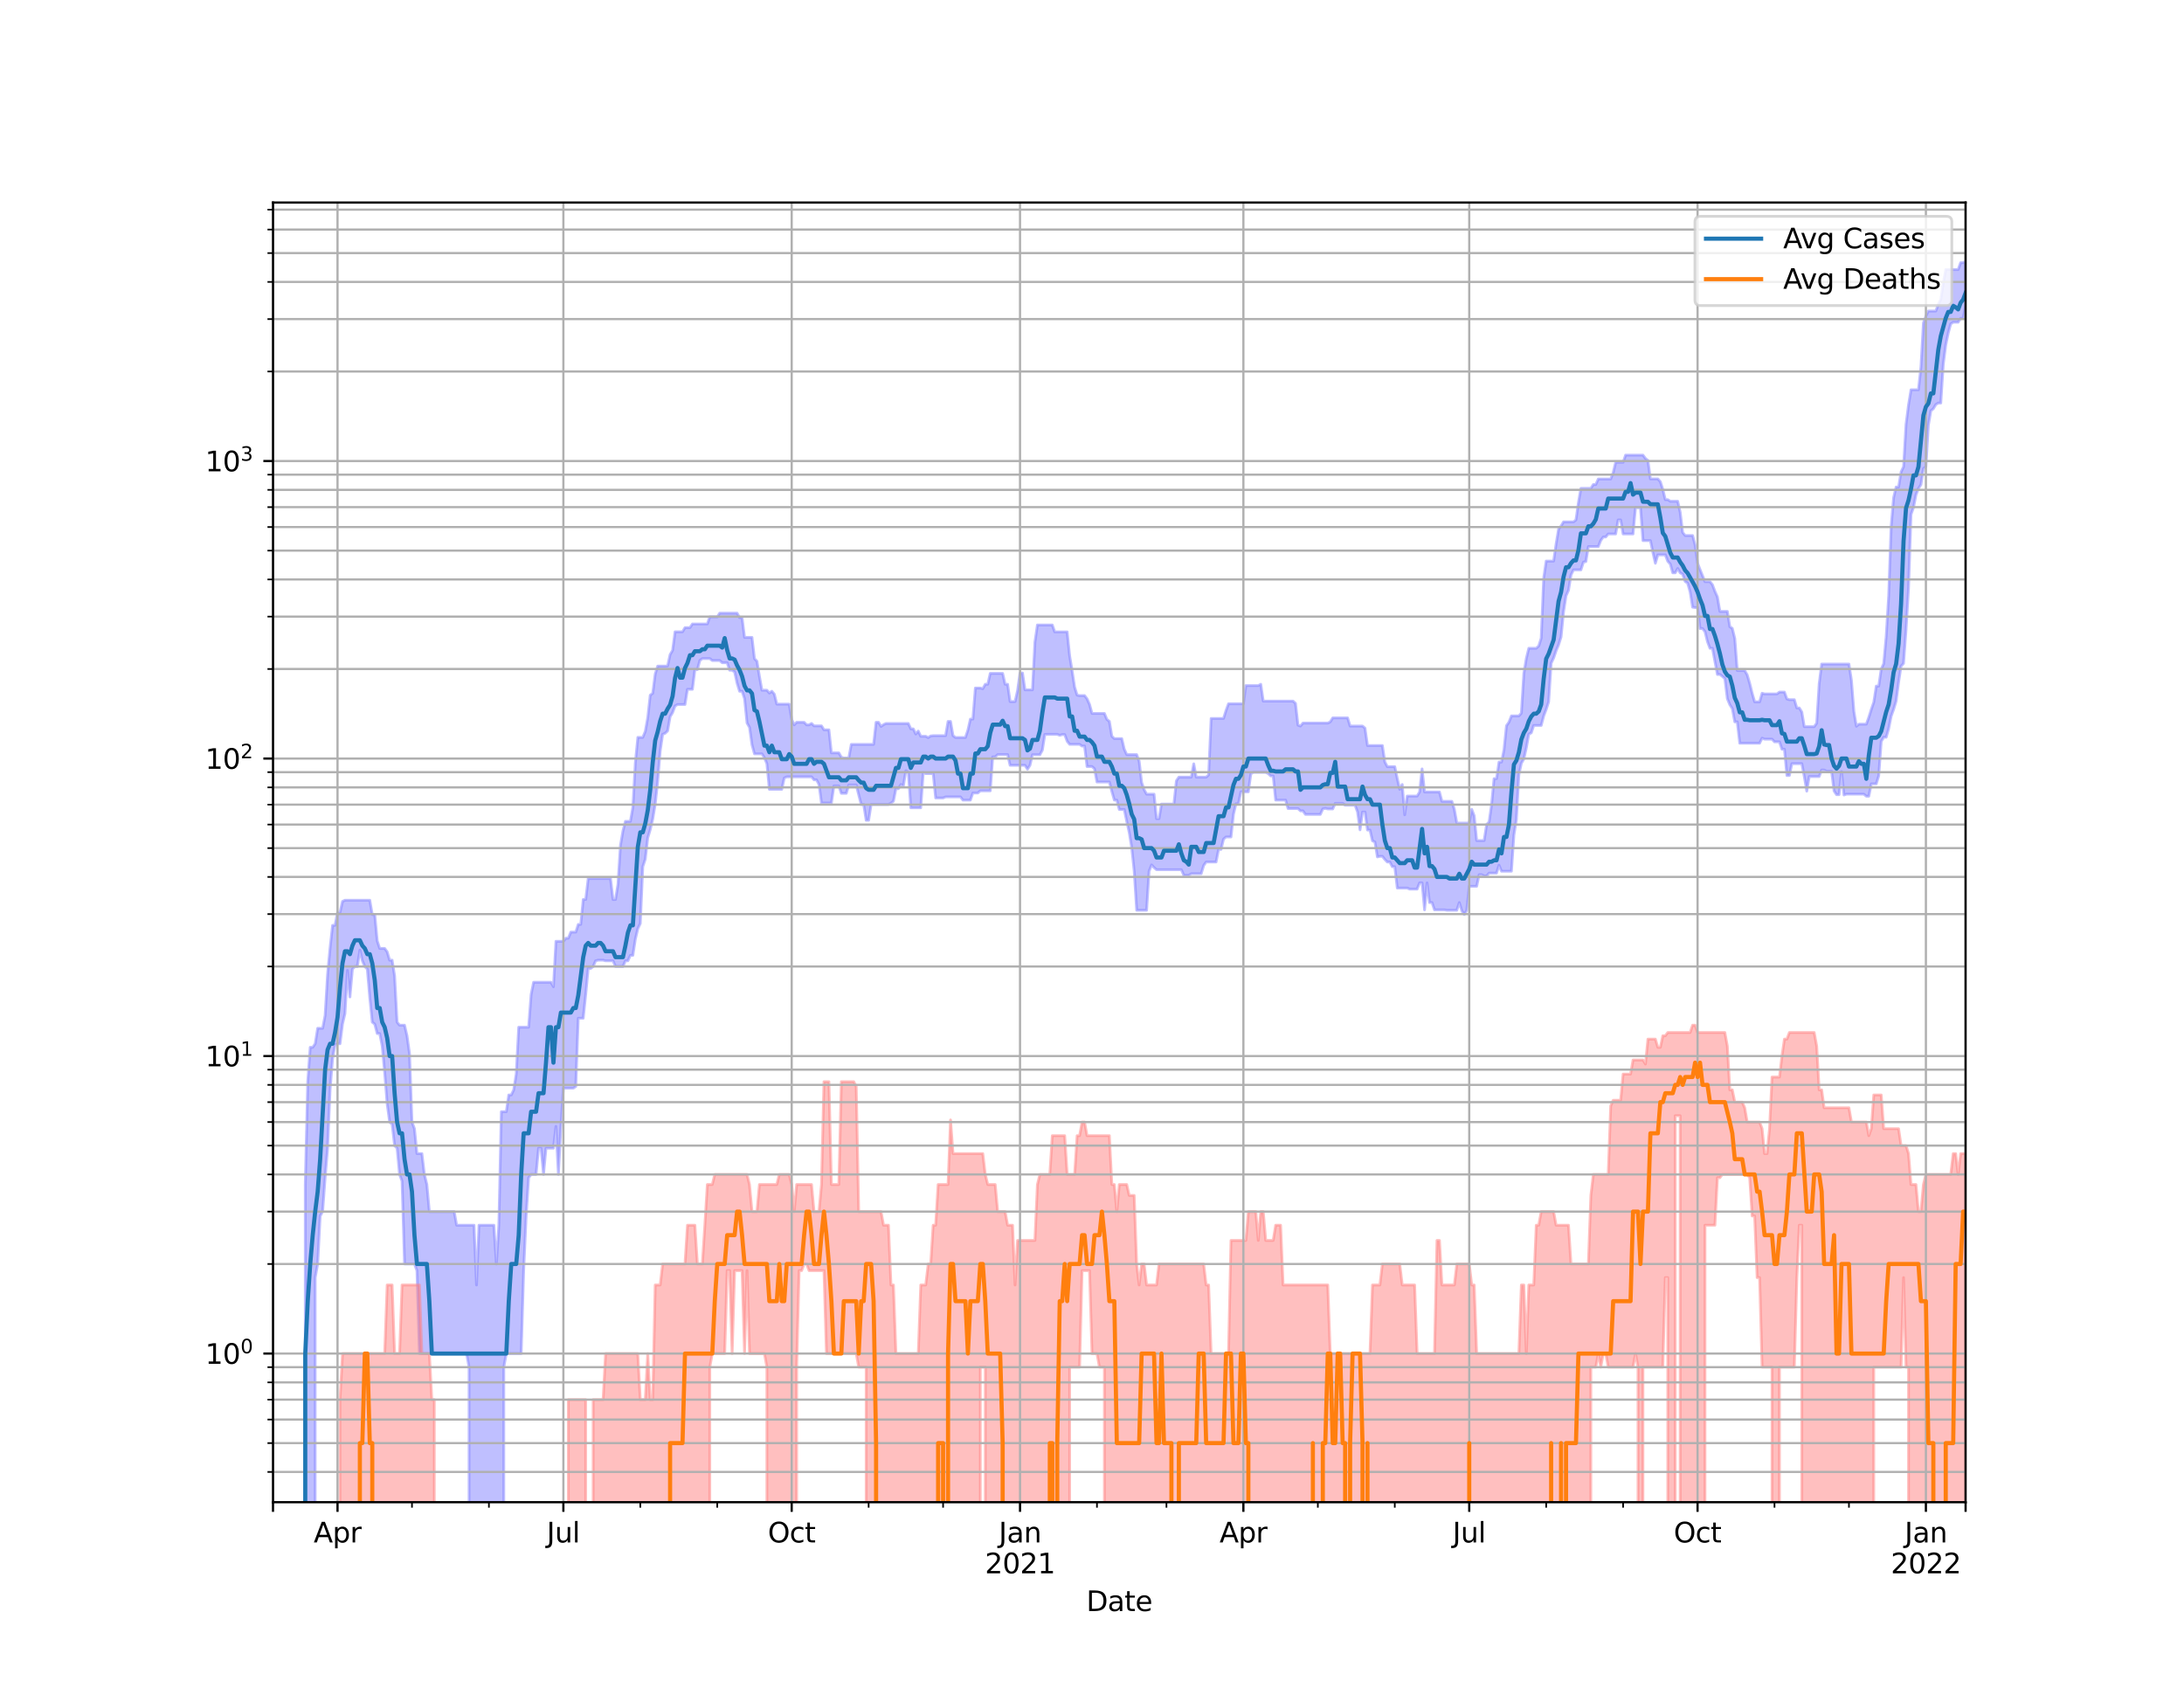 <?xml version="1.0" encoding="utf-8" standalone="no"?>
<!DOCTYPE svg PUBLIC "-//W3C//DTD SVG 1.1//EN"
  "http://www.w3.org/Graphics/SVG/1.1/DTD/svg11.dtd">
<svg height="612pt" version="1.1" viewBox="0 0 792 612" width="792pt" xmlns="http://www.w3.org/2000/svg" xmlns:xlink="http://www.w3.org/1999/xlink">
 <defs>
  <style type="text/css">*{stroke-linecap:butt;stroke-linejoin:round;}</style>
 </defs>
 <g id="figure_1">
  <g id="patch_1">
   <path d="M 0 612 
L 792 612 
L 792 0 
L 0 0 
z
" style="fill:#ffffff;"/>
  </g>
  <g id="axes_1">
   <g id="patch_2">
    <path d="M 99 544.68 
L 712.8 544.68 
L 712.8 73.44 
L 99 73.44 
z
" style="fill:#ffffff;"/>
   </g>
   <g id="PolyCollection_1">
    <path clip-path="url(#p68e2955192)" d="M 99 108362.667 
L 99 108362.667 
L 99.9 108362.667 
L 100.8 108362.667 
L 101.7 108362.667 
L 102.6 108362.667 
L 103.5 108362.667 
L 104.4 108362.667 
L 105.3 108362.667 
L 106.2 108362.667 
L 107.1 108362.667 
L 108 108362.667 
L 108.9 108362.667 
L 109.8 108362.667 
L 110.7 429.494 
L 111.6 392.213 
L 112.5 379.746 
L 113.4 379.746 
L 114.3 378.45 
L 115.2 372.838 
L 116.1 372.838 
L 117 372.838 
L 117.9 368.167 
L 118.8 353.093 
L 119.7 343.692 
L 120.6 335.524 
L 121.5 335.524 
L 122.4 330.827 
L 123.3 330.827 
L 124.2 326.841 
L 125.1 326.418 
L 126 326.418 
L 126.9 326.418 
L 127.8 326.418 
L 128.7 326.418 
L 129.6 326.418 
L 130.5 326.418 
L 131.4 326.418 
L 132.3 326.418 
L 133.2 326.418 
L 134.1 326.418 
L 135 331.604 
L 135.9 331.604 
L 136.8 341.127 
L 137.7 343.895 
L 138.6 343.895 
L 139.5 343.895 
L 140.4 345.134 
L 141.3 348.157 
L 142.2 348.157 
L 143.1 353.843 
L 144 370.624 
L 144.9 371.718 
L 145.8 371.718 
L 146.7 371.718 
L 147.6 375.56 
L 148.5 381.988 
L 149.4 406.847 
L 150.3 409.25 
L 151.2 418.287 
L 152.1 418.287 
L 153 418.287 
L 153.9 425.842 
L 154.8 429.494 
L 155.7 439.319 
L 156.6 439.319 
L 157.5 439.319 
L 158.4 439.319 
L 159.3 439.319 
L 160.2 439.319 
L 161.1 439.319 
L 162 439.319 
L 162.9 439.319 
L 163.8 439.319 
L 164.7 439.319 
L 165.6 444.255 
L 166.5 444.255 
L 167.4 444.255 
L 168.3 444.255 
L 169.2 444.255 
L 170.1 444.255 
L 171 444.255 
L 171.9 444.255 
L 172.8 465.928 
L 173.7 444.255 
L 174.6 444.255 
L 175.5 444.255 
L 176.4 444.255 
L 177.3 444.255 
L 178.2 444.255 
L 179.1 444.255 
L 180 458.315 
L 180.9 444.255 
L 181.8 403.097 
L 182.7 403.097 
L 183.6 403.097 
L 184.5 397.022 
L 185.4 397.022 
L 186.3 395.16 
L 187.2 389.44 
L 188.1 372.462 
L 189 372.462 
L 189.9 372.462 
L 190.8 372.462 
L 191.7 372.462 
L 192.6 360.605 
L 193.5 356.166 
L 194.4 356.166 
L 195.3 356.166 
L 196.2 356.166 
L 197.1 356.166 
L 198 356.166 
L 198.9 356.166 
L 199.8 356.166 
L 200.7 357.782 
L 201.6 341.319 
L 202.5 341.319 
L 203.4 341.319 
L 204.3 341.319 
L 205.2 340.177 
L 206.1 340.177 
L 207 337.972 
L 207.9 337.972 
L 208.8 337.972 
L 209.7 335.184 
L 210.6 335.184 
L 211.5 326.138 
L 212.4 326.138 
L 213.3 318.559 
L 214.2 318.559 
L 215.1 318.559 
L 216 318.559 
L 216.9 318.559 
L 217.8 318.559 
L 218.7 318.559 
L 219.6 318.559 
L 220.5 318.559 
L 221.4 318.559 
L 222.3 326.138 
L 223.2 326.138 
L 224.1 320.62 
L 225 306.497 
L 225.9 301.296 
L 226.8 297.818 
L 227.7 297.818 
L 228.6 297.818 
L 229.5 292.7 
L 230.4 276.519 
L 231.3 267.369 
L 232.2 267.369 
L 233.1 267.369 
L 234 265.193 
L 234.9 260.193 
L 235.8 252.068 
L 236.7 251.385 
L 237.6 244.41 
L 238.5 241.528 
L 239.4 241.528 
L 240.3 241.528 
L 241.2 241.528 
L 242.1 241.46 
L 243 237.366 
L 243.9 235.82 
L 244.8 229.088 
L 245.7 229.088 
L 246.6 229.088 
L 247.5 229.088 
L 248.4 227.584 
L 249.3 227.584 
L 250.2 227.584 
L 251.1 226.242 
L 252 226.242 
L 252.9 226.242 
L 253.8 226.242 
L 254.7 226.242 
L 255.6 226.242 
L 256.5 226.242 
L 257.4 223.669 
L 258.3 223.669 
L 259.2 223.669 
L 260.1 223.669 
L 261 222.327 
L 261.9 222.327 
L 262.8 222.327 
L 263.7 222.327 
L 264.6 222.327 
L 265.5 222.327 
L 266.4 222.327 
L 267.3 222.327 
L 268.2 223.952 
L 269.1 223.952 
L 270 231.116 
L 270.9 231.116 
L 271.8 231.116 
L 272.7 231.116 
L 273.6 238.835 
L 274.5 239.753 
L 275.4 245.246 
L 276.3 250.267 
L 277.2 250.267 
L 278.1 250.267 
L 279 251.3 
L 279.9 250.628 
L 280.8 251.697 
L 281.7 255.305 
L 282.6 255.305 
L 283.5 255.305 
L 284.4 255.305 
L 285.3 255.305 
L 286.2 255.305 
L 287.1 260.915 
L 288 262.824 
L 288.9 261.895 
L 289.8 261.895 
L 290.7 261.895 
L 291.6 261.895 
L 292.5 262.824 
L 293.4 262.824 
L 294.3 262.322 
L 295.2 263.187 
L 296.1 263.187 
L 297 263.187 
L 297.9 263.187 
L 298.8 264.627 
L 299.7 264.627 
L 300.6 264.627 
L 301.5 272.981 
L 302.4 272.981 
L 303.3 272.981 
L 304.2 272.981 
L 305.1 274.577 
L 306 274.857 
L 306.9 274.857 
L 307.8 274.857 
L 308.7 269.902 
L 309.6 269.902 
L 310.5 269.902 
L 311.4 269.902 
L 312.3 269.902 
L 313.2 269.902 
L 314.1 269.902 
L 315 269.902 
L 315.9 269.902 
L 316.8 269.902 
L 317.7 261.895 
L 318.6 261.895 
L 319.5 263.405 
L 320.4 262.752 
L 321.3 262.322 
L 322.2 262.322 
L 323.1 262.322 
L 324 262.322 
L 324.9 262.322 
L 325.8 262.322 
L 326.7 262.322 
L 327.6 262.322 
L 328.5 262.322 
L 329.4 262.322 
L 330.3 264.291 
L 331.2 264.291 
L 332.1 266.152 
L 333 265.079 
L 333.9 266.973 
L 334.8 266.973 
L 335.7 266.973 
L 336.6 267.449 
L 337.5 266.855 
L 338.4 266.737 
L 339.3 266.737 
L 340.2 266.737 
L 341.1 266.737 
L 342 266.737 
L 342.9 266.737 
L 343.8 261.578 
L 344.7 261.578 
L 345.6 266.737 
L 346.5 267.409 
L 347.4 267.409 
L 348.3 267.409 
L 349.2 267.409 
L 350.1 267.409 
L 351 264.702 
L 351.9 260.742 
L 352.8 260.742 
L 353.7 249.474 
L 354.6 249.474 
L 355.5 249.474 
L 356.4 249.718 
L 357.3 248.109 
L 358.2 248.109 
L 359.1 244.167 
L 360 244.167 
L 360.9 244.167 
L 361.8 244.167 
L 362.7 244.167 
L 363.6 244.167 
L 364.5 248.109 
L 365.4 248.109 
L 366.3 254.391 
L 367.2 254.391 
L 368.1 254.391 
L 369 250.378 
L 369.9 244.022 
L 370.8 244.022 
L 371.7 250.13 
L 372.6 250.13 
L 373.5 250.13 
L 374.4 250.13 
L 375.3 232.797 
L 376.2 226.607 
L 377.1 226.607 
L 378 226.607 
L 378.9 226.607 
L 379.8 226.607 
L 380.7 226.607 
L 381.6 226.607 
L 382.5 229.123 
L 383.4 229.123 
L 384.3 229.123 
L 385.2 229.123 
L 386.1 229.123 
L 387 229.123 
L 387.9 237.872 
L 388.8 243.303 
L 389.7 249.149 
L 390.6 252.04 
L 391.5 252.212 
L 392.4 252.212 
L 393.3 252.212 
L 394.2 253.377 
L 395.1 255.397 
L 396 258.682 
L 396.9 258.682 
L 397.8 258.682 
L 398.7 258.682 
L 399.6 258.682 
L 400.5 258.682 
L 401.4 260.846 
L 402.3 261.578 
L 403.2 266.973 
L 404.1 267.809 
L 405 267.809 
L 405.9 267.809 
L 406.8 267.809 
L 407.7 271.655 
L 408.6 273.613 
L 409.5 273.613 
L 410.4 273.613 
L 411.3 273.613 
L 412.2 273.613 
L 413.1 275.99 
L 414 283.716 
L 414.9 286.325 
L 415.8 287.962 
L 416.7 287.962 
L 417.6 287.962 
L 418.5 287.962 
L 419.4 296.838 
L 420.3 296.838 
L 421.2 291.553 
L 422.1 291.553 
L 423 291.553 
L 423.9 291.553 
L 424.8 291.553 
L 425.7 291.553 
L 426.6 283.1 
L 427.5 281.784 
L 428.4 281.784 
L 429.3 281.784 
L 430.2 281.784 
L 431.1 281.784 
L 432 281.784 
L 432.9 276.956 
L 433.8 281.784 
L 434.7 281.784 
L 435.6 281.784 
L 436.5 281.784 
L 437.4 281.784 
L 438.3 280.979 
L 439.2 260.501 
L 440.1 260.501 
L 441 260.501 
L 441.9 260.501 
L 442.8 260.501 
L 443.7 260.501 
L 444.6 257.604 
L 445.5 255.182 
L 446.4 255.182 
L 447.3 255.182 
L 448.2 255.182 
L 449.1 255.182 
L 450 255.182 
L 450.9 255.182 
L 451.8 248.586 
L 452.7 248.586 
L 453.6 248.586 
L 454.5 248.586 
L 455.4 248.586 
L 456.3 248.586 
L 457.2 248.109 
L 458.1 254.211 
L 459 254.211 
L 459.9 254.211 
L 460.8 254.211 
L 461.7 254.211 
L 462.6 254.211 
L 463.5 254.211 
L 464.4 254.211 
L 465.3 254.211 
L 466.2 254.211 
L 467.1 254.211 
L 468 254.211 
L 468.9 254.211 
L 469.8 255.029 
L 470.7 262.933 
L 471.6 263.26 
L 472.5 262.179 
L 473.4 262.179 
L 474.3 262.179 
L 475.2 262.179 
L 476.1 262.179 
L 477 262.179 
L 477.9 262.179 
L 478.8 262.179 
L 479.7 262.179 
L 480.6 262.179 
L 481.5 262.179 
L 482.4 261.754 
L 483.3 260.295 
L 484.2 260.295 
L 485.1 260.295 
L 486 260.295 
L 486.9 260.295 
L 487.8 260.295 
L 488.7 260.295 
L 489.6 263.26 
L 490.5 263.26 
L 491.4 263.26 
L 492.3 263.26 
L 493.2 263.26 
L 494.1 263.26 
L 495 264.031 
L 495.9 270.324 
L 496.8 270.324 
L 497.7 270.324 
L 498.6 270.324 
L 499.5 270.324 
L 500.4 270.324 
L 501.3 270.324 
L 502.2 276.278 
L 503.1 277.992 
L 504 277.992 
L 504.9 277.992 
L 505.8 277.992 
L 506.7 282.273 
L 507.6 286.205 
L 508.5 284.455 
L 509.4 295.442 
L 510.3 288.646 
L 511.2 288.646 
L 512.1 288.646 
L 513 288.646 
L 513.9 288.646 
L 514.8 287.167 
L 515.7 278.797 
L 516.6 287.167 
L 517.5 287.167 
L 518.4 287.167 
L 519.3 287.167 
L 520.2 287.167 
L 521.1 287.167 
L 522 287.167 
L 522.9 290.564 
L 523.8 290.564 
L 524.7 290.564 
L 525.6 290.564 
L 526.5 290.564 
L 527.4 293.457 
L 528.3 298.431 
L 529.2 298.431 
L 530.1 298.431 
L 531 298.431 
L 531.9 298.431 
L 532.8 298.431 
L 533.7 293.457 
L 534.6 295.805 
L 535.5 304.786 
L 536.4 304.786 
L 537.3 304.786 
L 538.2 304.786 
L 539.1 298.975 
L 540 298.047 
L 540.9 291.753 
L 541.8 282.328 
L 542.7 282.328 
L 543.6 276.326 
L 544.5 276.326 
L 545.4 271.874 
L 546.3 263.15 
L 547.2 261.86 
L 548.1 259.583 
L 549 259.583 
L 549.9 259.583 
L 550.8 259.583 
L 551.7 258.583 
L 552.6 244.143 
L 553.5 238.727 
L 554.4 235.056 
L 555.3 235.056 
L 556.2 235.056 
L 557.1 235.056 
L 558 234.225 
L 558.9 231.392 
L 559.8 209.563 
L 560.7 203.449 
L 561.6 203.449 
L 562.5 203.449 
L 563.4 203.449 
L 564.3 197.225 
L 565.2 191.851 
L 566.1 190.722 
L 567 189.228 
L 567.9 189.228 
L 568.8 189.228 
L 569.7 189.228 
L 570.6 189.228 
L 571.5 188.513 
L 572.4 182.218 
L 573.3 177.073 
L 574.2 177.073 
L 575.1 177.073 
L 576 177.073 
L 576.9 177.073 
L 577.8 175.681 
L 578.7 175.681 
L 579.6 173.68 
L 580.5 173.68 
L 581.4 173.68 
L 582.3 173.68 
L 583.2 173.68 
L 584.1 173.68 
L 585 171.364 
L 585.9 167.643 
L 586.8 167.643 
L 587.7 167.643 
L 588.6 167.643 
L 589.5 165.016 
L 590.4 165.016 
L 591.3 165.016 
L 592.2 165.016 
L 593.1 165.016 
L 594 165.016 
L 594.9 165.016 
L 595.8 165.016 
L 596.7 166.239 
L 597.6 166.961 
L 598.5 173.637 
L 599.4 173.637 
L 600.3 173.637 
L 601.2 173.637 
L 602.1 174.67 
L 603 177.456 
L 603.9 181.17 
L 604.8 181.17 
L 605.7 181.749 
L 606.6 181.749 
L 607.5 181.749 
L 608.4 181.749 
L 609.3 185.738 
L 610.2 193.064 
L 611.1 194.176 
L 612 194.176 
L 612.9 194.176 
L 613.8 194.176 
L 614.7 197.511 
L 615.6 204.186 
L 616.5 206.536 
L 617.4 208.77 
L 618.3 210.913 
L 619.2 210.913 
L 620.1 210.913 
L 621 212.035 
L 621.9 214.439 
L 622.8 216.434 
L 623.7 221.693 
L 624.6 221.693 
L 625.5 221.693 
L 626.4 221.693 
L 627.3 227.245 
L 628.2 227.84 
L 629.1 231.521 
L 630 243.136 
L 630.9 243.136 
L 631.8 243.136 
L 632.7 243.136 
L 633.6 244.703 
L 634.5 247.742 
L 635.4 251.357 
L 636.3 254.482 
L 637.2 254.482 
L 638.1 254.482 
L 639 251.357 
L 639.9 251.612 
L 640.8 251.612 
L 641.7 251.612 
L 642.6 251.612 
L 643.5 251.612 
L 644.4 251.612 
L 645.3 250.935 
L 646.2 250.935 
L 647.1 250.935 
L 648 253.436 
L 648.9 253.703 
L 649.8 253.703 
L 650.7 253.703 
L 651.6 256.709 
L 652.5 256.709 
L 653.4 258.156 
L 654.3 263.479 
L 655.2 263.479 
L 656.1 263.479 
L 657 263.479 
L 657.9 263.479 
L 658.8 262.215 
L 659.7 247.899 
L 660.6 240.779 
L 661.5 240.779 
L 662.4 240.779 
L 663.3 240.779 
L 664.2 240.779 
L 665.1 240.779 
L 666 240.779 
L 666.9 240.779 
L 667.8 240.779 
L 668.7 240.779 
L 669.6 240.779 
L 670.5 240.779 
L 671.4 246.656 
L 672.3 257.993 
L 673.2 263.332 
L 674.1 262.572 
L 675 262.572 
L 675.9 262.572 
L 676.8 262.572 
L 677.7 260.091 
L 678.6 257.218 
L 679.5 254.633 
L 680.4 248.773 
L 681.3 248.773 
L 682.2 242.618 
L 683.1 240.643 
L 684 230.769 
L 684.9 216.06 
L 685.8 190.807 
L 686.7 180.4 
L 687.6 176.589 
L 688.5 176.589 
L 689.4 171.129 
L 690.3 169.226 
L 691.2 153.822 
L 692.1 146.813 
L 693 141.331 
L 693.9 141.331 
L 694.8 141.331 
L 695.7 141.331 
L 696.6 133.171 
L 697.5 117.11 
L 698.4 114.619 
L 699.3 112.778 
L 700.2 112.778 
L 701.1 112.778 
L 702 112.778 
L 702.9 110.321 
L 703.8 108.596 
L 704.7 102.702 
L 705.6 97.754 
L 706.5 97.754 
L 707.4 97.754 
L 708.3 97.754 
L 709.2 97.754 
L 710.1 97.754 
L 711 95.246 
L 711.9 95.246 
L 712.8 94.86 
L 712.8 110.974 
L 712.8 110.974 
L 711.9 115.42 
L 711 115.42 
L 710.1 116.84 
L 709.2 116.84 
L 708.3 116.84 
L 707.4 117.444 
L 706.5 120.782 
L 705.6 125.098 
L 704.7 132.086 
L 703.8 146.141 
L 702.9 146.141 
L 702 146.683 
L 701.1 148.211 
L 700.2 148.929 
L 699.3 154.183 
L 698.4 169.196 
L 697.5 169.921 
L 696.6 175.749 
L 695.7 177.125 
L 694.8 179.416 
L 693.9 184.056 
L 693 186.553 
L 692.1 213.322 
L 691.2 228.321 
L 690.3 240.554 
L 689.4 241.506 
L 688.5 247.403 
L 687.6 254.211 
L 686.7 257.218 
L 685.8 259.718 
L 684.9 264.216 
L 684 267.329 
L 683.1 267.329 
L 682.2 268.864 
L 681.3 281.299 
L 680.4 284.227 
L 679.5 284.227 
L 678.6 284.227 
L 677.7 288.709 
L 676.8 288.709 
L 675.9 287.962 
L 675 287.962 
L 674.1 287.962 
L 673.2 287.962 
L 672.3 287.962 
L 671.4 287.962 
L 670.5 287.962 
L 669.6 287.962 
L 668.7 288.272 
L 667.8 279.772 
L 666.9 288.148 
L 666 288.148 
L 665.1 286.804 
L 664.2 279.668 
L 663.3 279.668 
L 662.4 279.668 
L 661.5 279.205 
L 660.6 279.205 
L 659.7 281.568 
L 658.8 281.568 
L 657.9 281.568 
L 657 281.568 
L 656.1 281.568 
L 655.2 286.864 
L 654.3 281.568 
L 653.4 276.907 
L 652.5 276.907 
L 651.6 276.907 
L 650.7 276.907 
L 649.8 276.907 
L 648.9 281.192 
L 648 281.192 
L 647.1 271.655 
L 646.2 271.655 
L 645.3 268.987 
L 644.4 268.987 
L 643.5 268.987 
L 642.6 268.01 
L 641.7 268.01 
L 640.8 268.01 
L 639.9 268.01 
L 639 267.648 
L 638.1 269.484 
L 637.2 269.484 
L 636.3 269.484 
L 635.4 269.484 
L 634.5 269.484 
L 633.6 269.484 
L 632.7 269.484 
L 631.8 269.484 
L 630.9 269.484 
L 630 261.754 
L 629.1 261.754 
L 628.2 256.931 
L 627.3 255.52 
L 626.4 253.348 
L 625.5 246.072 
L 624.6 245.246 
L 623.7 244.557 
L 622.8 244.557 
L 621.9 239.885 
L 621 235.076 
L 620.1 235.076 
L 619.2 232.702 
L 618.3 229.053 
L 617.4 227.908 
L 616.5 227.908 
L 615.6 220.304 
L 614.7 220.304 
L 613.8 220.173 
L 612.9 214.632 
L 612 211.453 
L 611.1 210.842 
L 610.2 208.205 
L 609.3 207.723 
L 608.4 206.125 
L 607.5 207.701 
L 606.6 207.701 
L 605.7 204.507 
L 604.8 203.52 
L 603.9 201.197 
L 603 201.197 
L 602.1 201.197 
L 601.2 201.197 
L 600.3 204.238 
L 599.4 200.333 
L 598.5 196.022 
L 597.6 196.022 
L 596.7 196.022 
L 595.8 196.022 
L 594.9 184.076 
L 594 184.076 
L 593.1 183.995 
L 592.2 193.613 
L 591.3 193.613 
L 590.4 193.613 
L 589.5 193.613 
L 588.6 193.613 
L 587.7 188.528 
L 586.8 188.528 
L 585.9 193.613 
L 585 193.613 
L 584.1 193.613 
L 583.2 193.613 
L 582.3 194.705 
L 581.4 194.705 
L 580.5 195.961 
L 579.6 198.187 
L 578.7 198.187 
L 577.8 198.187 
L 576.9 198.187 
L 576 198.187 
L 575.1 203.622 
L 574.2 203.837 
L 573.3 206.634 
L 572.4 206.634 
L 571.5 206.634 
L 570.6 206.634 
L 569.7 208.487 
L 568.8 214.043 
L 567.9 216.034 
L 567 221.858 
L 566.1 230.951 
L 565.2 233.835 
L 564.3 235.962 
L 563.4 238.598 
L 562.5 240.486 
L 561.6 254.452 
L 560.7 257.25 
L 559.8 259.616 
L 558.9 263.041 
L 558 263.041 
L 557.1 263.041 
L 556.2 263.041 
L 555.3 265.728 
L 554.4 266.191 
L 553.5 271.135 
L 552.6 275.184 
L 551.7 276.761 
L 550.8 280.926 
L 549.9 297.137 
L 549 302.796 
L 548.1 315.908 
L 547.2 315.908 
L 546.3 315.908 
L 545.4 315.908 
L 544.5 315.908 
L 543.6 313.718 
L 542.7 316.585 
L 541.8 316.585 
L 540.9 316.585 
L 540 316.585 
L 539.1 317.62 
L 538.2 317.62 
L 537.3 317.157 
L 536.4 317.157 
L 535.5 321.37 
L 534.6 321.37 
L 533.7 321.37 
L 532.8 321.37 
L 531.9 330.063 
L 531 331.604 
L 530.1 330.215 
L 529.2 327.267 
L 528.3 330.063 
L 527.4 330.063 
L 526.5 330.063 
L 525.6 330.063 
L 524.7 330.063 
L 523.8 329.911 
L 522.9 329.911 
L 522 329.911 
L 521.1 329.911 
L 520.2 329.911 
L 519.3 327.267 
L 518.4 327.267 
L 517.5 320.127 
L 516.6 329.911 
L 515.7 320.127 
L 514.8 320.127 
L 513.9 322.388 
L 513 322.388 
L 512.1 322.388 
L 511.2 322.388 
L 510.3 322.004 
L 509.4 322.004 
L 508.5 322.004 
L 507.6 322.004 
L 506.7 322.004 
L 505.8 314.256 
L 504.9 314.256 
L 504 312.556 
L 503.1 312.556 
L 502.2 311.627 
L 501.3 310.515 
L 500.4 310.515 
L 499.5 310.715 
L 498.6 305.32 
L 497.7 304.875 
L 496.8 300.969 
L 495.9 300.969 
L 495 294.439 
L 494.1 294.439 
L 493.2 300.887 
L 492.3 294.439 
L 491.4 291.954 
L 490.5 291.954 
L 489.6 291.954 
L 488.7 291.954 
L 487.8 291.954 
L 486.9 291.287 
L 486 291.287 
L 485.1 291.287 
L 484.2 291.287 
L 483.3 293.318 
L 482.4 293.318 
L 481.5 293.318 
L 480.6 293.111 
L 479.7 293.318 
L 478.8 295.297 
L 477.9 295.297 
L 477 295.297 
L 476.1 295.297 
L 475.2 295.297 
L 474.3 295.297 
L 473.4 295.297 
L 472.5 294.015 
L 471.6 294.015 
L 470.7 293.18 
L 469.8 293.18 
L 468.9 293.18 
L 468 293.18 
L 467.1 293.18 
L 466.2 290.109 
L 465.3 290.109 
L 464.4 290.109 
L 463.5 290.109 
L 462.6 290.109 
L 461.7 281.353 
L 460.8 281.353 
L 459.9 280.503 
L 459 280.032 
L 458.1 280.032 
L 457.2 280.032 
L 456.3 280.032 
L 455.4 280.032 
L 454.5 280.032 
L 453.6 280.608 
L 452.7 287.106 
L 451.8 287.106 
L 450.9 287.106 
L 450 287.106 
L 449.1 291.42 
L 448.2 291.42 
L 447.3 295.297 
L 446.4 303.479 
L 445.5 303.479 
L 444.6 303.479 
L 443.7 304.259 
L 442.8 307.987 
L 441.9 307.987 
L 441 312.556 
L 440.1 312.556 
L 439.2 312.556 
L 438.3 312.556 
L 437.4 312.556 
L 436.5 313.826 
L 435.6 316.813 
L 434.7 316.813 
L 433.8 316.813 
L 432.9 316.813 
L 432 316.813 
L 431.1 317.388 
L 430.2 317.388 
L 429.3 317.388 
L 428.4 315.351 
L 427.5 315.351 
L 426.6 315.351 
L 425.7 315.351 
L 424.8 315.351 
L 423.9 315.351 
L 423 315.351 
L 422.1 315.351 
L 421.2 315.351 
L 420.3 315.351 
L 419.4 315.351 
L 418.5 314.582 
L 417.6 313.612 
L 416.7 315.908 
L 415.8 330.063 
L 414.9 330.063 
L 414 330.063 
L 413.1 330.063 
L 412.2 330.063 
L 411.3 315.908 
L 410.4 307.329 
L 409.5 301.874 
L 408.6 297.818 
L 407.7 293.526 
L 406.8 293.526 
L 405.9 293.526 
L 405 290.109 
L 404.1 290.109 
L 403.2 286.985 
L 402.3 283.548 
L 401.4 283.548 
L 400.5 283.548 
L 399.6 283.548 
L 398.7 283.548 
L 397.8 283.548 
L 396.9 278.747 
L 396 277.942 
L 395.1 277.942 
L 394.2 277.942 
L 393.3 270.493 
L 392.4 270.536 
L 391.5 269.902 
L 390.6 269.902 
L 389.7 269.902 
L 388.8 269.902 
L 387.9 269.902 
L 387 268.782 
L 386.1 266.346 
L 385.2 266.346 
L 384.3 266.619 
L 383.4 266.268 
L 382.5 266.268 
L 381.6 266.268 
L 380.7 266.268 
L 379.8 266.268 
L 378.9 266.307 
L 378 272.005 
L 377.1 273.659 
L 376.2 273.659 
L 375.3 273.659 
L 374.4 273.659 
L 373.5 277.496 
L 372.6 278.899 
L 371.7 277.496 
L 370.8 277.496 
L 369.9 277.496 
L 369 277.496 
L 368.1 277.496 
L 367.2 277.496 
L 366.3 277.496 
L 365.4 273.613 
L 364.5 273.613 
L 363.6 273.613 
L 362.7 273.613 
L 361.8 273.613 
L 360.9 274.438 
L 360 274.438 
L 359.1 286.744 
L 358.2 286.744 
L 357.3 286.744 
L 356.4 286.744 
L 355.5 286.744 
L 354.6 287.532 
L 353.7 287.532 
L 352.8 287.532 
L 351.9 290.109 
L 351 290.109 
L 350.1 290.109 
L 349.2 290.109 
L 348.3 288.96 
L 347.4 288.96 
L 346.5 288.96 
L 345.6 288.96 
L 344.7 288.96 
L 343.8 288.96 
L 342.9 288.96 
L 342 289.34 
L 341.1 289.34 
L 340.2 289.34 
L 339.3 289.34 
L 338.4 280.503 
L 337.5 280.503 
L 336.6 280.503 
L 335.7 280.503 
L 334.8 280.136 
L 333.9 292.905 
L 333 292.905 
L 332.1 292.905 
L 331.2 292.905 
L 330.3 292.905 
L 329.4 280.136 
L 328.5 279.462 
L 327.6 284.915 
L 326.7 284.455 
L 325.8 285.968 
L 324.9 285.968 
L 324 290.498 
L 323.1 291.221 
L 322.2 291.686 
L 321.3 291.686 
L 320.4 291.686 
L 319.5 291.686 
L 318.6 291.686 
L 317.7 291.686 
L 316.8 291.686 
L 315.9 291.686 
L 315 297.439 
L 314.1 297.439 
L 313.2 291.686 
L 312.3 291.686 
L 311.4 288.21 
L 310.5 284.627 
L 309.6 284.627 
L 308.7 284.627 
L 307.8 284.627 
L 306.9 287.655 
L 306 287.655 
L 305.1 287.655 
L 304.2 284.973 
L 303.3 284.973 
L 302.4 284.973 
L 301.5 291.155 
L 300.6 291.155 
L 299.7 291.155 
L 298.8 291.155 
L 297.9 291.155 
L 297 284.455 
L 296.1 282.768 
L 295.2 282.768 
L 294.3 281.676 
L 293.4 281.676 
L 292.5 281.676 
L 291.6 281.676 
L 290.7 281.676 
L 289.8 281.676 
L 288.9 281.676 
L 288 281.676 
L 287.1 281.676 
L 286.2 281.676 
L 285.3 281.676 
L 284.4 282.109 
L 283.5 286.205 
L 282.6 286.205 
L 281.7 286.205 
L 280.8 286.205 
L 279.9 286.205 
L 279 286.205 
L 278.1 276.907 
L 277.2 274.717 
L 276.3 273.341 
L 275.4 273.341 
L 274.5 273.341 
L 273.6 273.341 
L 272.7 270.07 
L 271.8 263.736 
L 270.9 262.144 
L 270 253.318 
L 269.1 250.655 
L 268.2 250.655 
L 267.3 247.742 
L 266.4 243.661 
L 265.5 243.018 
L 264.6 243.018 
L 263.7 240.307 
L 262.8 240.307 
L 261.9 240.307 
L 261 239.511 
L 260.1 239.511 
L 259.2 239.511 
L 258.3 239.511 
L 257.4 238.792 
L 256.5 238.792 
L 255.6 238.792 
L 254.7 238.792 
L 253.8 239.467 
L 252.9 242.782 
L 252 242.782 
L 251.1 249.937 
L 250.2 249.937 
L 249.3 249.937 
L 248.4 255.459 
L 247.5 255.459 
L 246.6 255.459 
L 245.7 255.459 
L 244.8 255.986 
L 243.9 258.386 
L 243 259.887 
L 242.1 265.042 
L 241.2 265.882 
L 240.3 266.268 
L 239.4 272.402 
L 238.5 283.379 
L 237.6 291.619 
L 236.7 297.062 
L 235.8 300.806 
L 234.9 303.824 
L 234 311.524 
L 233.1 314.256 
L 232.2 334.847 
L 231.3 336.732 
L 230.4 340.554 
L 229.5 346.406 
L 228.6 346.406 
L 227.7 348.381 
L 226.8 348.381 
L 225.9 350.443 
L 225 350.443 
L 224.1 350.443 
L 223.2 350.443 
L 222.3 348.381 
L 221.4 348.381 
L 220.5 348.381 
L 219.6 348.381 
L 218.7 348.157 
L 217.8 348.157 
L 216.9 348.157 
L 216 348.381 
L 215.1 350.443 
L 214.2 351.151 
L 213.3 351.151 
L 212.4 360.605 
L 211.5 369.204 
L 210.6 369.204 
L 209.7 369.204 
L 208.8 393.959 
L 207.9 394.555 
L 207 394.555 
L 206.1 394.555 
L 205.2 394.555 
L 204.3 394.555 
L 203.4 408.435 
L 202.5 425.842 
L 201.6 408.435 
L 200.7 416.335 
L 199.8 416.335 
L 198.9 416.335 
L 198 416.335 
L 197.1 425.842 
L 196.2 416.335 
L 195.3 416.335 
L 194.4 425.842 
L 193.5 425.842 
L 192.6 425.842 
L 191.7 427.028 
L 190.8 440.908 
L 189.9 460.718 
L 189 490.787 
L 188.1 490.787 
L 187.2 490.787 
L 186.3 490.787 
L 185.4 490.787 
L 184.5 490.787 
L 183.6 490.787 
L 182.7 495.723 
L 181.8 108362.667 
L 180.9 108362.667 
L 180 108362.667 
L 179.1 108362.667 
L 178.2 108362.667 
L 177.3 108362.667 
L 176.4 108362.667 
L 175.5 108362.667 
L 174.6 108362.667 
L 173.7 108362.667 
L 172.8 108362.667 
L 171.9 108362.667 
L 171 108362.667 
L 170.1 495.723 
L 169.2 490.787 
L 168.3 490.787 
L 167.4 490.787 
L 166.5 490.787 
L 165.6 490.787 
L 164.7 490.787 
L 163.8 490.787 
L 162.9 490.787 
L 162 490.787 
L 161.1 490.787 
L 160.2 490.787 
L 159.3 490.787 
L 158.4 490.787 
L 157.5 490.787 
L 156.6 490.787 
L 155.7 490.787 
L 154.8 490.787 
L 153.9 490.787 
L 153 490.787 
L 152.1 490.787 
L 151.2 460.718 
L 150.3 458.315 
L 149.4 458.315 
L 148.5 458.315 
L 147.6 458.315 
L 146.7 458.315 
L 145.8 428.245 
L 144.9 425.842 
L 144 416.335 
L 143.1 415.388 
L 142.2 407.634 
L 141.3 406.847 
L 140.4 400.299 
L 139.5 388.904 
L 138.6 379.31 
L 137.7 374.766 
L 136.8 374.766 
L 135.9 371.351 
L 135 370.624 
L 134.1 361.783 
L 133.2 351.389 
L 132.3 350.443 
L 131.4 348.381 
L 130.5 344.51 
L 129.6 350.443 
L 128.7 350.443 
L 127.8 351.389 
L 126.9 361.486 
L 126 351.87 
L 125.1 367.488 
L 124.2 371.351 
L 123.3 378.45 
L 122.4 378.45 
L 121.5 378.878 
L 120.6 383.862 
L 119.7 395.16 
L 118.8 416.335 
L 117.9 427.028 
L 117 439.319 
L 116.1 440.908 
L 115.2 458.315 
L 114.3 463.251 
L 113.4 108362.667 
L 112.5 108362.667 
L 111.6 108362.667 
L 110.7 108362.667 
L 109.8 108362.667 
L 108.9 108362.667 
L 108 108362.667 
L 107.1 108362.667 
L 106.2 108362.667 
L 105.3 108362.667 
L 104.4 108362.667 
L 103.5 108362.667 
L 102.6 108362.667 
L 101.7 108362.667 
L 100.8 108362.667 
L 99.9 108362.667 
L 99 108362.667 
z
" style="fill:#8080ff;fill-opacity:0.5;stroke:#8080ff;stroke-opacity:0.5;"/>
   </g>
   <g id="PolyCollection_2">
    <path clip-path="url(#p68e2955192)" d="M 99 108362.667 
L 99 108362.667 
L 99.9 108362.667 
L 100.8 108362.667 
L 101.7 108362.667 
L 102.6 108362.667 
L 103.5 108362.667 
L 104.4 108362.667 
L 105.3 108362.667 
L 106.2 108362.667 
L 107.1 108362.667 
L 108 108362.667 
L 108.9 108362.667 
L 109.8 108362.667 
L 110.7 108362.667 
L 111.6 108362.667 
L 112.5 108362.667 
L 113.4 108362.667 
L 114.3 108362.667 
L 115.2 108362.667 
L 116.1 108362.667 
L 117 108362.667 
L 117.9 108362.667 
L 118.8 108362.667 
L 119.7 108362.667 
L 120.6 108362.667 
L 121.5 108362.667 
L 122.4 108362.667 
L 123.3 507.497 
L 124.2 490.787 
L 125.1 490.787 
L 126 490.787 
L 126.9 490.787 
L 127.8 490.787 
L 128.7 490.787 
L 129.6 490.787 
L 130.5 490.787 
L 131.4 490.787 
L 132.3 490.787 
L 133.2 490.787 
L 134.1 490.787 
L 135 490.787 
L 135.9 490.787 
L 136.8 490.787 
L 137.7 490.787 
L 138.6 490.787 
L 139.5 490.787 
L 140.4 465.928 
L 141.3 465.928 
L 142.2 465.928 
L 143.1 490.787 
L 144 490.787 
L 144.9 490.787 
L 145.8 465.928 
L 146.7 465.928 
L 147.6 465.928 
L 148.5 465.928 
L 149.4 465.928 
L 150.3 465.928 
L 151.2 465.928 
L 152.1 465.928 
L 153 490.787 
L 153.9 490.787 
L 154.8 490.787 
L 155.7 490.787 
L 156.6 507.497 
L 157.5 507.497 
L 158.4 108362.667 
L 159.3 108362.667 
L 160.2 108362.667 
L 161.1 108362.667 
L 162 108362.667 
L 162.9 108362.667 
L 163.8 108362.667 
L 164.7 108362.667 
L 165.6 108362.667 
L 166.5 108362.667 
L 167.4 108362.667 
L 168.3 108362.667 
L 169.2 108362.667 
L 170.1 108362.667 
L 171 108362.667 
L 171.9 108362.667 
L 172.8 108362.667 
L 173.7 108362.667 
L 174.6 108362.667 
L 175.5 108362.667 
L 176.4 108362.667 
L 177.3 108362.667 
L 178.2 108362.667 
L 179.1 108362.667 
L 180 108362.667 
L 180.9 108362.667 
L 181.8 108362.667 
L 182.7 108362.667 
L 183.6 108362.667 
L 184.5 108362.667 
L 185.4 108362.667 
L 186.3 108362.667 
L 187.2 108362.667 
L 188.1 108362.667 
L 189 108362.667 
L 189.9 108362.667 
L 190.8 108362.667 
L 191.7 108362.667 
L 192.6 108362.667 
L 193.5 108362.667 
L 194.4 108362.667 
L 195.3 108362.667 
L 196.2 108362.667 
L 197.1 108362.667 
L 198 108362.667 
L 198.9 108362.667 
L 199.8 108362.667 
L 200.7 108362.667 
L 201.6 108362.667 
L 202.5 108362.667 
L 203.4 108362.667 
L 204.3 108362.667 
L 205.2 108362.667 
L 206.1 507.497 
L 207 507.497 
L 207.9 507.497 
L 208.8 507.497 
L 209.7 507.497 
L 210.6 507.497 
L 211.5 507.497 
L 212.4 507.497 
L 213.3 108362.667 
L 214.2 108362.667 
L 215.1 507.497 
L 216 507.497 
L 216.9 507.497 
L 217.8 507.497 
L 218.7 507.497 
L 219.6 490.787 
L 220.5 490.787 
L 221.4 490.787 
L 222.3 490.787 
L 223.2 490.787 
L 224.1 490.787 
L 225 490.787 
L 225.9 490.787 
L 226.8 490.787 
L 227.7 490.787 
L 228.6 490.787 
L 229.5 490.787 
L 230.4 490.787 
L 231.3 490.787 
L 232.2 507.497 
L 233.1 507.497 
L 234 507.497 
L 234.9 490.787 
L 235.8 507.497 
L 236.7 507.497 
L 237.6 465.928 
L 238.5 465.928 
L 239.4 465.928 
L 240.3 458.315 
L 241.2 458.315 
L 242.1 458.315 
L 243 458.315 
L 243.9 458.315 
L 244.8 458.315 
L 245.7 458.315 
L 246.6 458.315 
L 247.5 458.315 
L 248.4 458.315 
L 249.3 444.255 
L 250.2 444.255 
L 251.1 444.255 
L 252 444.255 
L 252.9 458.315 
L 253.8 458.315 
L 254.7 458.315 
L 255.6 444.255 
L 256.5 429.494 
L 257.4 429.494 
L 258.3 429.494 
L 259.2 425.842 
L 260.1 425.842 
L 261 425.842 
L 261.9 425.842 
L 262.8 425.842 
L 263.7 425.842 
L 264.6 425.842 
L 265.5 425.842 
L 266.4 425.842 
L 267.3 425.842 
L 268.2 425.842 
L 269.1 425.842 
L 270 425.842 
L 270.9 425.842 
L 271.8 429.494 
L 272.7 439.319 
L 273.6 439.319 
L 274.5 439.319 
L 275.4 429.494 
L 276.3 429.494 
L 277.2 429.494 
L 278.1 429.494 
L 279 429.494 
L 279.9 429.494 
L 280.8 429.494 
L 281.7 429.494 
L 282.6 425.842 
L 283.5 425.842 
L 284.4 425.842 
L 285.3 425.842 
L 286.2 425.842 
L 287.1 429.494 
L 288 439.319 
L 288.9 429.494 
L 289.8 429.494 
L 290.7 429.494 
L 291.6 429.494 
L 292.5 429.494 
L 293.4 429.494 
L 294.3 429.494 
L 295.2 439.319 
L 296.1 439.319 
L 297 439.319 
L 297.9 429.494 
L 298.8 392.213 
L 299.7 392.213 
L 300.6 392.213 
L 301.5 429.494 
L 302.4 429.494 
L 303.3 429.494 
L 304.2 429.494 
L 305.1 392.213 
L 306 392.213 
L 306.9 392.213 
L 307.8 392.213 
L 308.7 392.213 
L 309.6 392.213 
L 310.5 393.959 
L 311.4 439.319 
L 312.3 439.319 
L 313.2 439.319 
L 314.1 439.319 
L 315 439.319 
L 315.9 439.319 
L 316.8 439.319 
L 317.7 439.319 
L 318.6 439.319 
L 319.5 439.319 
L 320.4 444.255 
L 321.3 444.255 
L 322.2 444.255 
L 323.1 465.928 
L 324 465.928 
L 324.9 490.787 
L 325.8 490.787 
L 326.7 490.787 
L 327.6 490.787 
L 328.5 490.787 
L 329.4 490.787 
L 330.3 490.787 
L 331.2 490.787 
L 332.1 490.787 
L 333 490.787 
L 333.9 465.928 
L 334.8 465.928 
L 335.7 465.928 
L 336.6 458.315 
L 337.5 458.315 
L 338.4 444.255 
L 339.3 444.255 
L 340.2 429.494 
L 341.1 429.494 
L 342 429.494 
L 342.9 429.494 
L 343.8 429.494 
L 344.7 406.072 
L 345.6 418.287 
L 346.5 418.287 
L 347.4 418.287 
L 348.3 418.287 
L 349.2 418.287 
L 350.1 418.287 
L 351 418.287 
L 351.9 418.287 
L 352.8 418.287 
L 353.7 418.287 
L 354.6 418.287 
L 355.5 418.287 
L 356.4 418.287 
L 357.3 425.842 
L 358.2 429.494 
L 359.1 429.494 
L 360 429.494 
L 360.9 429.494 
L 361.8 439.319 
L 362.7 439.319 
L 363.6 439.319 
L 364.5 439.319 
L 365.4 444.255 
L 366.3 444.255 
L 367.2 444.255 
L 368.1 465.928 
L 369 449.773 
L 369.9 449.773 
L 370.8 449.773 
L 371.7 449.773 
L 372.6 449.773 
L 373.5 449.773 
L 374.4 449.773 
L 375.3 449.773 
L 376.2 429.494 
L 377.1 425.842 
L 378 425.842 
L 378.9 425.842 
L 379.8 425.842 
L 380.7 425.842 
L 381.6 411.783 
L 382.5 411.783 
L 383.4 411.783 
L 384.3 411.783 
L 385.2 411.783 
L 386.1 411.783 
L 387 425.842 
L 387.9 425.842 
L 388.8 425.842 
L 389.7 425.842 
L 390.6 411.783 
L 391.5 411.783 
L 392.4 406.847 
L 393.3 406.847 
L 394.2 411.783 
L 395.1 411.783 
L 396 411.783 
L 396.9 411.783 
L 397.8 411.783 
L 398.7 411.783 
L 399.6 411.783 
L 400.5 411.783 
L 401.4 411.783 
L 402.3 411.783 
L 403.2 429.494 
L 404.1 429.494 
L 405 439.319 
L 405.9 429.494 
L 406.8 429.494 
L 407.7 429.494 
L 408.6 429.494 
L 409.5 433.456 
L 410.4 433.456 
L 411.3 433.456 
L 412.2 458.315 
L 413.1 465.928 
L 414 458.315 
L 414.9 458.315 
L 415.8 465.928 
L 416.7 465.928 
L 417.6 465.928 
L 418.5 465.928 
L 419.4 465.928 
L 420.3 458.315 
L 421.2 458.315 
L 422.1 458.315 
L 423 458.315 
L 423.9 458.315 
L 424.8 458.315 
L 425.7 458.315 
L 426.6 458.315 
L 427.5 458.315 
L 428.4 458.315 
L 429.3 458.315 
L 430.2 458.315 
L 431.1 458.315 
L 432 458.315 
L 432.9 458.315 
L 433.8 458.315 
L 434.7 458.315 
L 435.6 458.315 
L 436.5 458.315 
L 437.4 465.928 
L 438.3 465.928 
L 439.2 490.787 
L 440.1 490.787 
L 441 490.787 
L 441.9 490.787 
L 442.8 490.787 
L 443.7 490.787 
L 444.6 490.787 
L 445.5 490.787 
L 446.4 449.773 
L 447.3 449.773 
L 448.2 449.773 
L 449.1 449.773 
L 450 449.773 
L 450.9 449.773 
L 451.8 449.773 
L 452.7 439.319 
L 453.6 439.319 
L 454.5 439.319 
L 455.4 439.319 
L 456.3 449.773 
L 457.2 439.319 
L 458.1 439.319 
L 459 449.773 
L 459.9 449.773 
L 460.8 449.773 
L 461.7 449.773 
L 462.6 444.255 
L 463.5 444.255 
L 464.4 444.255 
L 465.3 465.928 
L 466.2 465.928 
L 467.1 465.928 
L 468 465.928 
L 468.9 465.928 
L 469.8 465.928 
L 470.7 465.928 
L 471.6 465.928 
L 472.5 465.928 
L 473.4 465.928 
L 474.3 465.928 
L 475.2 465.928 
L 476.1 465.928 
L 477 465.928 
L 477.9 465.928 
L 478.8 465.928 
L 479.7 465.928 
L 480.6 465.928 
L 481.5 465.928 
L 482.4 490.787 
L 483.3 490.787 
L 484.2 490.787 
L 485.1 490.787 
L 486 490.787 
L 486.9 490.787 
L 487.8 490.787 
L 488.7 490.787 
L 489.6 490.787 
L 490.5 490.787 
L 491.4 490.787 
L 492.3 490.787 
L 493.2 490.787 
L 494.1 490.787 
L 495 490.787 
L 495.9 490.787 
L 496.8 490.787 
L 497.7 465.928 
L 498.6 465.928 
L 499.5 465.928 
L 500.4 465.928 
L 501.3 458.315 
L 502.2 458.315 
L 503.1 458.315 
L 504 458.315 
L 504.9 458.315 
L 505.8 458.315 
L 506.7 458.315 
L 507.6 458.315 
L 508.5 465.928 
L 509.4 465.928 
L 510.3 465.928 
L 511.2 465.928 
L 512.1 465.928 
L 513 465.928 
L 513.9 490.787 
L 514.8 490.787 
L 515.7 490.787 
L 516.6 490.787 
L 517.5 490.787 
L 518.4 490.787 
L 519.3 490.787 
L 520.2 490.787 
L 521.1 449.773 
L 522 449.773 
L 522.9 465.928 
L 523.8 465.928 
L 524.7 465.928 
L 525.6 465.928 
L 526.5 465.928 
L 527.4 465.928 
L 528.3 458.315 
L 529.2 458.315 
L 530.1 458.315 
L 531 458.315 
L 531.9 458.315 
L 532.8 458.315 
L 533.7 465.928 
L 534.6 465.928 
L 535.5 490.787 
L 536.4 490.787 
L 537.3 490.787 
L 538.2 490.787 
L 539.1 490.787 
L 540 490.787 
L 540.9 490.787 
L 541.8 490.787 
L 542.7 490.787 
L 543.6 490.787 
L 544.5 490.787 
L 545.4 490.787 
L 546.3 490.787 
L 547.2 490.787 
L 548.1 490.787 
L 549 490.787 
L 549.9 490.787 
L 550.8 490.787 
L 551.7 465.928 
L 552.6 465.928 
L 553.5 490.787 
L 554.4 465.928 
L 555.3 465.928 
L 556.2 465.928 
L 557.1 444.255 
L 558 444.255 
L 558.9 439.319 
L 559.8 439.319 
L 560.7 439.319 
L 561.6 439.319 
L 562.5 439.319 
L 563.4 439.319 
L 564.3 444.255 
L 565.2 444.255 
L 566.1 444.255 
L 567 444.255 
L 567.9 444.255 
L 568.8 444.255 
L 569.7 458.315 
L 570.6 458.315 
L 571.5 458.315 
L 572.4 458.315 
L 573.3 458.315 
L 574.2 458.315 
L 575.1 458.315 
L 576 458.315 
L 576.9 433.456 
L 577.8 425.842 
L 578.7 425.842 
L 579.6 425.842 
L 580.5 425.842 
L 581.4 425.842 
L 582.3 425.842 
L 583.2 425.842 
L 584.1 400.983 
L 585 398.96 
L 585.9 398.96 
L 586.8 398.96 
L 587.7 398.96 
L 588.6 389.44 
L 589.5 389.44 
L 590.4 389.44 
L 591.3 389.44 
L 592.2 384.342 
L 593.1 384.342 
L 594 384.342 
L 594.9 384.342 
L 595.8 384.342 
L 596.7 385.814 
L 597.6 376.777 
L 598.5 376.777 
L 599.4 376.777 
L 600.3 376.777 
L 601.2 379.746 
L 602.1 379.746 
L 603 375.56 
L 603.9 375.56 
L 604.8 374.374 
L 605.7 374.374 
L 606.6 374.374 
L 607.5 374.374 
L 608.4 374.374 
L 609.3 374.374 
L 610.2 374.374 
L 611.1 374.374 
L 612 374.374 
L 612.9 374.374 
L 613.8 371.718 
L 614.7 371.718 
L 615.6 374.374 
L 616.5 374.374 
L 617.4 374.374 
L 618.3 374.374 
L 619.2 374.374 
L 620.1 374.374 
L 621 374.374 
L 621.9 374.374 
L 622.8 374.374 
L 623.7 374.374 
L 624.6 374.374 
L 625.5 374.374 
L 626.4 379.31 
L 627.3 395.16 
L 628.2 395.16 
L 629.1 399.625 
L 630 399.625 
L 630.9 399.625 
L 631.8 399.625 
L 632.7 401.677 
L 633.6 406.847 
L 634.5 406.847 
L 635.4 406.847 
L 636.3 406.847 
L 637.2 406.847 
L 638.1 406.847 
L 639 409.25 
L 639.9 418.287 
L 640.8 418.287 
L 641.7 409.25 
L 642.6 390.529 
L 643.5 390.529 
L 644.4 390.529 
L 645.3 390.529 
L 646.2 382.915 
L 647.1 376.777 
L 648 376.777 
L 648.9 374.374 
L 649.8 374.374 
L 650.7 374.374 
L 651.6 374.374 
L 652.5 374.374 
L 653.4 374.374 
L 654.3 374.374 
L 655.2 374.374 
L 656.1 374.374 
L 657 374.374 
L 657.9 374.374 
L 658.8 379.31 
L 659.7 395.16 
L 660.6 395.16 
L 661.5 401.677 
L 662.4 401.677 
L 663.3 401.677 
L 664.2 401.677 
L 665.1 401.677 
L 666 401.677 
L 666.9 401.677 
L 667.8 401.677 
L 668.7 401.677 
L 669.6 401.677 
L 670.5 401.677 
L 671.4 406.847 
L 672.3 406.847 
L 673.2 406.847 
L 674.1 406.847 
L 675 406.847 
L 675.9 406.847 
L 676.8 406.847 
L 677.7 411.783 
L 678.6 409.25 
L 679.5 397.022 
L 680.4 397.022 
L 681.3 397.022 
L 682.2 397.022 
L 683.1 409.25 
L 684 409.25 
L 684.9 409.25 
L 685.8 409.25 
L 686.7 409.25 
L 687.6 409.25 
L 688.5 409.25 
L 689.4 415.388 
L 690.3 415.388 
L 691.2 415.388 
L 692.1 418.287 
L 693 429.494 
L 693.9 429.494 
L 694.8 429.494 
L 695.7 439.319 
L 696.6 439.319 
L 697.5 429.494 
L 698.4 425.842 
L 699.3 425.842 
L 700.2 425.842 
L 701.1 425.842 
L 702 425.842 
L 702.9 425.842 
L 703.8 425.842 
L 704.7 425.842 
L 705.6 425.842 
L 706.5 425.842 
L 707.4 425.842 
L 708.3 418.287 
L 709.2 418.287 
L 710.1 425.842 
L 711 418.287 
L 711.9 418.287 
L 712.8 418.287 
L 712.8 108362.667 
L 712.8 108362.667 
L 711.9 108362.667 
L 711 108362.667 
L 710.1 108362.667 
L 709.2 108362.667 
L 708.3 108362.667 
L 707.4 108362.667 
L 706.5 108362.667 
L 705.6 108362.667 
L 704.7 108362.667 
L 703.8 108362.667 
L 702.9 108362.667 
L 702 108362.667 
L 701.1 108362.667 
L 700.2 108362.667 
L 699.3 108362.667 
L 698.4 108362.667 
L 697.5 108362.667 
L 696.6 108362.667 
L 695.7 108362.667 
L 694.8 108362.667 
L 693.9 108362.667 
L 693 108362.667 
L 692.1 495.723 
L 691.2 495.723 
L 690.3 463.251 
L 689.4 495.723 
L 688.5 495.723 
L 687.6 495.723 
L 686.7 495.723 
L 685.8 495.723 
L 684.9 495.723 
L 684 495.723 
L 683.1 495.723 
L 682.2 495.723 
L 681.3 495.723 
L 680.4 495.723 
L 679.5 495.723 
L 678.6 108362.667 
L 677.7 108362.667 
L 676.8 108362.667 
L 675.9 108362.667 
L 675 108362.667 
L 674.1 108362.667 
L 673.2 108362.667 
L 672.3 108362.667 
L 671.4 108362.667 
L 670.5 108362.667 
L 669.6 108362.667 
L 668.7 108362.667 
L 667.8 108362.667 
L 666.9 108362.667 
L 666 108362.667 
L 665.1 108362.667 
L 664.2 108362.667 
L 663.3 108362.667 
L 662.4 108362.667 
L 661.5 108362.667 
L 660.6 108362.667 
L 659.7 108362.667 
L 658.8 108362.667 
L 657.9 108362.667 
L 657 108362.667 
L 656.1 108362.667 
L 655.2 108362.667 
L 654.3 108362.667 
L 653.4 444.255 
L 652.5 444.255 
L 651.6 463.251 
L 650.7 495.723 
L 649.8 495.723 
L 648.9 495.723 
L 648 495.723 
L 647.1 495.723 
L 646.2 495.723 
L 645.3 495.723 
L 644.4 108362.667 
L 643.5 108362.667 
L 642.6 495.723 
L 641.7 495.723 
L 640.8 495.723 
L 639.9 495.723 
L 639 495.723 
L 638.1 463.251 
L 637.2 463.251 
L 636.3 440.908 
L 635.4 440.908 
L 634.5 427.028 
L 633.6 425.842 
L 632.7 425.842 
L 631.8 425.842 
L 630.9 425.842 
L 630 425.842 
L 629.1 425.842 
L 628.2 425.842 
L 627.3 425.842 
L 626.4 425.842 
L 625.5 425.842 
L 624.6 425.842 
L 623.7 427.028 
L 622.8 427.028 
L 621.9 444.255 
L 621 444.255 
L 620.1 444.255 
L 619.2 444.255 
L 618.3 444.255 
L 617.4 108362.667 
L 616.5 108362.667 
L 615.6 108362.667 
L 614.7 108362.667 
L 613.8 108362.667 
L 612.9 108362.667 
L 612 108362.667 
L 611.1 108362.667 
L 610.2 108362.667 
L 609.3 404.561 
L 608.4 404.561 
L 607.5 404.561 
L 606.6 108362.667 
L 605.7 108362.667 
L 604.8 463.251 
L 603.9 463.251 
L 603 495.723 
L 602.1 495.723 
L 601.2 495.723 
L 600.3 495.723 
L 599.4 495.723 
L 598.5 495.723 
L 597.6 495.723 
L 596.7 495.723 
L 595.8 495.723 
L 594.9 108362.667 
L 594 495.723 
L 593.1 490.787 
L 592.2 495.723 
L 591.3 495.723 
L 590.4 495.723 
L 589.5 495.723 
L 588.6 495.723 
L 587.7 495.723 
L 586.8 495.723 
L 585.9 495.723 
L 585 495.723 
L 584.1 495.723 
L 583.2 495.723 
L 582.3 490.787 
L 581.4 490.787 
L 580.5 495.723 
L 579.6 490.787 
L 578.7 495.723 
L 577.8 495.723 
L 576.9 495.723 
L 576 108362.667 
L 575.1 108362.667 
L 574.2 108362.667 
L 573.3 108362.667 
L 572.4 108362.667 
L 571.5 108362.667 
L 570.6 108362.667 
L 569.7 108362.667 
L 568.8 108362.667 
L 567.9 108362.667 
L 567 108362.667 
L 566.1 108362.667 
L 565.2 108362.667 
L 564.3 108362.667 
L 563.4 108362.667 
L 562.5 108362.667 
L 561.6 108362.667 
L 560.7 108362.667 
L 559.8 108362.667 
L 558.9 108362.667 
L 558 108362.667 
L 557.1 108362.667 
L 556.2 108362.667 
L 555.3 108362.667 
L 554.4 108362.667 
L 553.5 108362.667 
L 552.6 108362.667 
L 551.7 108362.667 
L 550.8 108362.667 
L 549.9 108362.667 
L 549 108362.667 
L 548.1 108362.667 
L 547.2 108362.667 
L 546.3 108362.667 
L 545.4 108362.667 
L 544.5 108362.667 
L 543.6 108362.667 
L 542.7 108362.667 
L 541.8 108362.667 
L 540.9 108362.667 
L 540 108362.667 
L 539.1 108362.667 
L 538.2 108362.667 
L 537.3 108362.667 
L 536.4 108362.667 
L 535.5 108362.667 
L 534.6 108362.667 
L 533.7 108362.667 
L 532.8 108362.667 
L 531.9 108362.667 
L 531 108362.667 
L 530.1 108362.667 
L 529.2 108362.667 
L 528.3 108362.667 
L 527.4 108362.667 
L 526.5 108362.667 
L 525.6 108362.667 
L 524.7 108362.667 
L 523.8 108362.667 
L 522.9 108362.667 
L 522 108362.667 
L 521.1 108362.667 
L 520.2 108362.667 
L 519.3 108362.667 
L 518.4 108362.667 
L 517.5 108362.667 
L 516.6 108362.667 
L 515.7 108362.667 
L 514.8 108362.667 
L 513.9 108362.667 
L 513 108362.667 
L 512.1 108362.667 
L 511.2 108362.667 
L 510.3 108362.667 
L 509.4 108362.667 
L 508.5 108362.667 
L 507.6 108362.667 
L 506.7 108362.667 
L 505.8 108362.667 
L 504.9 108362.667 
L 504 108362.667 
L 503.1 108362.667 
L 502.2 108362.667 
L 501.3 108362.667 
L 500.4 108362.667 
L 499.5 108362.667 
L 498.6 108362.667 
L 497.7 108362.667 
L 496.8 108362.667 
L 495.9 108362.667 
L 495 108362.667 
L 494.1 108362.667 
L 493.2 108362.667 
L 492.3 108362.667 
L 491.4 108362.667 
L 490.5 108362.667 
L 489.6 108362.667 
L 488.7 108362.667 
L 487.8 108362.667 
L 486.9 108362.667 
L 486 108362.667 
L 485.1 108362.667 
L 484.2 108362.667 
L 483.3 108362.667 
L 482.4 108362.667 
L 481.5 108362.667 
L 480.6 108362.667 
L 479.7 108362.667 
L 478.8 108362.667 
L 477.9 108362.667 
L 477 108362.667 
L 476.1 108362.667 
L 475.2 108362.667 
L 474.3 108362.667 
L 473.4 108362.667 
L 472.5 108362.667 
L 471.6 108362.667 
L 470.7 108362.667 
L 469.8 108362.667 
L 468.9 108362.667 
L 468 108362.667 
L 467.1 108362.667 
L 466.2 108362.667 
L 465.3 108362.667 
L 464.4 108362.667 
L 463.5 108362.667 
L 462.6 108362.667 
L 461.7 108362.667 
L 460.8 108362.667 
L 459.9 108362.667 
L 459 108362.667 
L 458.1 108362.667 
L 457.2 108362.667 
L 456.3 108362.667 
L 455.4 108362.667 
L 454.5 108362.667 
L 453.6 108362.667 
L 452.7 108362.667 
L 451.8 108362.667 
L 450.9 108362.667 
L 450 108362.667 
L 449.1 108362.667 
L 448.2 108362.667 
L 447.3 108362.667 
L 446.4 108362.667 
L 445.5 108362.667 
L 444.6 108362.667 
L 443.7 108362.667 
L 442.8 108362.667 
L 441.9 108362.667 
L 441 108362.667 
L 440.1 108362.667 
L 439.2 108362.667 
L 438.3 108362.667 
L 437.4 108362.667 
L 436.5 108362.667 
L 435.6 108362.667 
L 434.7 108362.667 
L 433.8 108362.667 
L 432.9 108362.667 
L 432 108362.667 
L 431.1 108362.667 
L 430.2 108362.667 
L 429.3 108362.667 
L 428.4 108362.667 
L 427.5 108362.667 
L 426.6 108362.667 
L 425.7 108362.667 
L 424.8 108362.667 
L 423.9 108362.667 
L 423 108362.667 
L 422.1 108362.667 
L 421.2 108362.667 
L 420.3 108362.667 
L 419.4 108362.667 
L 418.5 108362.667 
L 417.6 108362.667 
L 416.7 108362.667 
L 415.8 108362.667 
L 414.9 108362.667 
L 414 108362.667 
L 413.1 108362.667 
L 412.2 108362.667 
L 411.3 108362.667 
L 410.4 108362.667 
L 409.5 108362.667 
L 408.6 108362.667 
L 407.7 108362.667 
L 406.8 108362.667 
L 405.9 108362.667 
L 405 108362.667 
L 404.1 108362.667 
L 403.2 108362.667 
L 402.3 108362.667 
L 401.4 108362.667 
L 400.5 495.723 
L 399.6 495.723 
L 398.7 495.723 
L 397.8 490.787 
L 396.9 490.787 
L 396 490.787 
L 395.1 460.718 
L 394.2 460.718 
L 393.3 460.718 
L 392.4 460.718 
L 391.5 495.723 
L 390.6 495.723 
L 389.7 495.723 
L 388.8 495.723 
L 387.9 495.723 
L 387 108362.667 
L 386.1 108362.667 
L 385.2 108362.667 
L 384.3 108362.667 
L 383.4 108362.667 
L 382.5 108362.667 
L 381.6 108362.667 
L 380.7 108362.667 
L 379.8 108362.667 
L 378.9 108362.667 
L 378 108362.667 
L 377.1 108362.667 
L 376.2 108362.667 
L 375.3 108362.667 
L 374.4 108362.667 
L 373.5 108362.667 
L 372.6 108362.667 
L 371.7 108362.667 
L 370.8 108362.667 
L 369.9 108362.667 
L 369 108362.667 
L 368.1 108362.667 
L 367.2 108362.667 
L 366.3 108362.667 
L 365.4 108362.667 
L 364.5 108362.667 
L 363.6 108362.667 
L 362.7 108362.667 
L 361.8 108362.667 
L 360.9 108362.667 
L 360 108362.667 
L 359.1 108362.667 
L 358.2 108362.667 
L 357.3 495.723 
L 356.4 495.723 
L 355.5 495.723 
L 354.6 108362.667 
L 353.7 108362.667 
L 352.8 108362.667 
L 351.9 108362.667 
L 351 108362.667 
L 350.1 108362.667 
L 349.2 108362.667 
L 348.3 108362.667 
L 347.4 108362.667 
L 346.5 108362.667 
L 345.6 108362.667 
L 344.7 108362.667 
L 343.8 108362.667 
L 342.9 108362.667 
L 342 108362.667 
L 341.1 108362.667 
L 340.2 108362.667 
L 339.3 108362.667 
L 338.4 108362.667 
L 337.5 108362.667 
L 336.6 108362.667 
L 335.7 108362.667 
L 334.8 108362.667 
L 333.9 108362.667 
L 333 108362.667 
L 332.1 108362.667 
L 331.2 108362.667 
L 330.3 108362.667 
L 329.4 108362.667 
L 328.5 108362.667 
L 327.6 108362.667 
L 326.7 108362.667 
L 325.8 108362.667 
L 324.9 108362.667 
L 324 108362.667 
L 323.1 108362.667 
L 322.2 108362.667 
L 321.3 108362.667 
L 320.4 108362.667 
L 319.5 108362.667 
L 318.6 108362.667 
L 317.7 108362.667 
L 316.8 108362.667 
L 315.9 108362.667 
L 315 108362.667 
L 314.1 495.723 
L 313.2 495.723 
L 312.3 495.723 
L 311.4 495.723 
L 310.5 490.787 
L 309.6 490.787 
L 308.7 490.787 
L 307.8 490.787 
L 306.9 490.787 
L 306 490.787 
L 305.1 490.787 
L 304.2 490.787 
L 303.3 490.787 
L 302.4 490.787 
L 301.5 490.787 
L 300.6 490.787 
L 299.7 490.787 
L 298.8 460.718 
L 297.9 460.718 
L 297 460.718 
L 296.1 460.718 
L 295.2 460.718 
L 294.3 460.718 
L 293.4 460.718 
L 292.5 458.315 
L 291.6 458.315 
L 290.7 460.718 
L 289.8 460.718 
L 288.9 495.723 
L 288 108362.667 
L 287.1 108362.667 
L 286.2 108362.667 
L 285.3 108362.667 
L 284.4 108362.667 
L 283.5 108362.667 
L 282.6 108362.667 
L 281.7 108362.667 
L 280.8 108362.667 
L 279.9 108362.667 
L 279 108362.667 
L 278.1 495.723 
L 277.2 490.787 
L 276.3 490.787 
L 275.4 490.787 
L 274.5 490.787 
L 273.6 490.787 
L 272.7 490.787 
L 271.8 490.787 
L 270.9 460.718 
L 270 490.787 
L 269.1 460.718 
L 268.2 460.718 
L 267.3 460.718 
L 266.4 460.718 
L 265.5 490.787 
L 264.6 460.718 
L 263.7 460.718 
L 262.8 490.787 
L 261.9 490.787 
L 261 490.787 
L 260.1 490.787 
L 259.2 490.787 
L 258.3 490.787 
L 257.4 495.723 
L 256.5 108362.667 
L 255.6 108362.667 
L 254.7 108362.667 
L 253.8 108362.667 
L 252.9 108362.667 
L 252 108362.667 
L 251.1 108362.667 
L 250.2 108362.667 
L 249.3 108362.667 
L 248.4 108362.667 
L 247.5 108362.667 
L 246.6 108362.667 
L 245.7 108362.667 
L 244.8 108362.667 
L 243.9 108362.667 
L 243 108362.667 
L 242.1 108362.667 
L 241.2 108362.667 
L 240.3 108362.667 
L 239.4 108362.667 
L 238.5 108362.667 
L 237.6 108362.667 
L 236.7 108362.667 
L 235.8 108362.667 
L 234.9 108362.667 
L 234 108362.667 
L 233.1 108362.667 
L 232.2 108362.667 
L 231.3 108362.667 
L 230.4 108362.667 
L 229.5 108362.667 
L 228.6 108362.667 
L 227.7 108362.667 
L 226.8 108362.667 
L 225.9 108362.667 
L 225 108362.667 
L 224.1 108362.667 
L 223.2 108362.667 
L 222.3 108362.667 
L 221.4 108362.667 
L 220.5 108362.667 
L 219.6 108362.667 
L 218.7 108362.667 
L 217.8 108362.667 
L 216.9 108362.667 
L 216 108362.667 
L 215.1 108362.667 
L 214.2 108362.667 
L 213.3 108362.667 
L 212.4 108362.667 
L 211.5 108362.667 
L 210.6 108362.667 
L 209.7 108362.667 
L 208.8 108362.667 
L 207.9 108362.667 
L 207 108362.667 
L 206.1 108362.667 
L 205.2 108362.667 
L 204.3 108362.667 
L 203.4 108362.667 
L 202.5 108362.667 
L 201.6 108362.667 
L 200.7 108362.667 
L 199.8 108362.667 
L 198.9 108362.667 
L 198 108362.667 
L 197.1 108362.667 
L 196.2 108362.667 
L 195.3 108362.667 
L 194.4 108362.667 
L 193.5 108362.667 
L 192.6 108362.667 
L 191.7 108362.667 
L 190.8 108362.667 
L 189.9 108362.667 
L 189 108362.667 
L 188.1 108362.667 
L 187.2 108362.667 
L 186.3 108362.667 
L 185.4 108362.667 
L 184.5 108362.667 
L 183.6 108362.667 
L 182.7 108362.667 
L 181.8 108362.667 
L 180.9 108362.667 
L 180 108362.667 
L 179.1 108362.667 
L 178.2 108362.667 
L 177.3 108362.667 
L 176.4 108362.667 
L 175.5 108362.667 
L 174.6 108362.667 
L 173.7 108362.667 
L 172.8 108362.667 
L 171.9 108362.667 
L 171 108362.667 
L 170.1 108362.667 
L 169.2 108362.667 
L 168.3 108362.667 
L 167.4 108362.667 
L 166.5 108362.667 
L 165.6 108362.667 
L 164.7 108362.667 
L 163.8 108362.667 
L 162.9 108362.667 
L 162 108362.667 
L 161.1 108362.667 
L 160.2 108362.667 
L 159.3 108362.667 
L 158.4 108362.667 
L 157.5 108362.667 
L 156.6 108362.667 
L 155.7 108362.667 
L 154.8 108362.667 
L 153.9 108362.667 
L 153 108362.667 
L 152.1 108362.667 
L 151.2 108362.667 
L 150.3 108362.667 
L 149.4 108362.667 
L 148.5 108362.667 
L 147.6 108362.667 
L 146.7 108362.667 
L 145.8 108362.667 
L 144.9 108362.667 
L 144 108362.667 
L 143.1 108362.667 
L 142.2 108362.667 
L 141.3 108362.667 
L 140.4 108362.667 
L 139.5 108362.667 
L 138.6 108362.667 
L 137.7 108362.667 
L 136.8 108362.667 
L 135.9 108362.667 
L 135 108362.667 
L 134.1 108362.667 
L 133.2 108362.667 
L 132.3 108362.667 
L 131.4 108362.667 
L 130.5 108362.667 
L 129.6 108362.667 
L 128.7 108362.667 
L 127.8 108362.667 
L 126.9 108362.667 
L 126 108362.667 
L 125.1 108362.667 
L 124.2 108362.667 
L 123.3 108362.667 
L 122.4 108362.667 
L 121.5 108362.667 
L 120.6 108362.667 
L 119.7 108362.667 
L 118.8 108362.667 
L 117.9 108362.667 
L 117 108362.667 
L 116.1 108362.667 
L 115.2 108362.667 
L 114.3 108362.667 
L 113.4 108362.667 
L 112.5 108362.667 
L 111.6 108362.667 
L 110.7 108362.667 
L 109.8 108362.667 
L 108.9 108362.667 
L 108 108362.667 
L 107.1 108362.667 
L 106.2 108362.667 
L 105.3 108362.667 
L 104.4 108362.667 
L 103.5 108362.667 
L 102.6 108362.667 
L 101.7 108362.667 
L 100.8 108362.667 
L 99.9 108362.667 
L 99 108362.667 
z
" style="fill:#ff8080;fill-opacity:0.5;stroke:#ff8080;stroke-opacity:0.5;"/>
   </g>
   <g id="matplotlib.axis_1">
    <g id="xtick_1">
     <g id="line2d_1">
      <path clip-path="url(#p68e2955192)" d="M 99 544.68 
L 99 73.44 
" style="fill:none;stroke:#b0b0b0;stroke-linecap:square;stroke-width:0.8;"/>
     </g>
     <g id="line2d_2">
      <defs>
       <path d="M 0 0 
L 0 3.5 
" id="m4abed1d830" style="stroke:#000000;stroke-width:0.8;"/>
      </defs>
      <g>
       <use style="stroke:#000000;stroke-width:0.8;" x="99" xlink:href="#m4abed1d830" y="544.68"/>
      </g>
     </g>
    </g>
    <g id="xtick_2">
     <g id="line2d_3">
      <path clip-path="url(#p68e2955192)" d="M 122.4 544.68 
L 122.4 73.44 
" style="fill:none;stroke:#b0b0b0;stroke-linecap:square;stroke-width:0.8;"/>
     </g>
     <g id="line2d_4">
      <g>
       <use style="stroke:#000000;stroke-width:0.8;" x="122.4" xlink:href="#m4abed1d830" y="544.68"/>
      </g>
     </g>
     <g id="text_1">
      <!-- Apr -->
      <g transform="translate(113.75 559.278)scale(0.1 -0.1)">
       <defs>
        <path d="M 2188 4044 
L 1331 1722 
L 3047 1722 
L 2188 4044 
z
M 1831 4666 
L 2547 4666 
L 4325 0 
L 3669 0 
L 3244 1197 
L 1141 1197 
L 716 0 
L 50 0 
L 1831 4666 
z
" id="DejaVuSans-41" transform="scale(0.016)"/>
        <path d="M 1159 525 
L 1159 -1331 
L 581 -1331 
L 581 3500 
L 1159 3500 
L 1159 2969 
Q 1341 3281 1617 3432 
Q 1894 3584 2278 3584 
Q 2916 3584 3314 3078 
Q 3713 2572 3713 1747 
Q 3713 922 3314 415 
Q 2916 -91 2278 -91 
Q 1894 -91 1617 61 
Q 1341 213 1159 525 
z
M 3116 1747 
Q 3116 2381 2855 2742 
Q 2594 3103 2138 3103 
Q 1681 3103 1420 2742 
Q 1159 2381 1159 1747 
Q 1159 1113 1420 752 
Q 1681 391 2138 391 
Q 2594 391 2855 752 
Q 3116 1113 3116 1747 
z
" id="DejaVuSans-70" transform="scale(0.016)"/>
        <path d="M 2631 2963 
Q 2534 3019 2420 3045 
Q 2306 3072 2169 3072 
Q 1681 3072 1420 2755 
Q 1159 2438 1159 1844 
L 1159 0 
L 581 0 
L 581 3500 
L 1159 3500 
L 1159 2956 
Q 1341 3275 1631 3429 
Q 1922 3584 2338 3584 
Q 2397 3584 2469 3576 
Q 2541 3569 2628 3553 
L 2631 2963 
z
" id="DejaVuSans-72" transform="scale(0.016)"/>
       </defs>
       <use xlink:href="#DejaVuSans-41"/>
       <use x="68.408" xlink:href="#DejaVuSans-70"/>
       <use x="131.885" xlink:href="#DejaVuSans-72"/>
      </g>
     </g>
    </g>
    <g id="xtick_3">
     <g id="line2d_5">
      <path clip-path="url(#p68e2955192)" d="M 204.3 544.68 
L 204.3 73.44 
" style="fill:none;stroke:#b0b0b0;stroke-linecap:square;stroke-width:0.8;"/>
     </g>
     <g id="line2d_6">
      <g>
       <use style="stroke:#000000;stroke-width:0.8;" x="204.3" xlink:href="#m4abed1d830" y="544.68"/>
      </g>
     </g>
     <g id="text_2">
      <!-- Jul -->
      <g transform="translate(198.267 559.278)scale(0.1 -0.1)">
       <defs>
        <path d="M 628 4666 
L 1259 4666 
L 1259 325 
Q 1259 -519 939 -900 
Q 619 -1281 -91 -1281 
L -331 -1281 
L -331 -750 
L -134 -750 
Q 284 -750 456 -515 
Q 628 -281 628 325 
L 628 4666 
z
" id="DejaVuSans-4a" transform="scale(0.016)"/>
        <path d="M 544 1381 
L 544 3500 
L 1119 3500 
L 1119 1403 
Q 1119 906 1312 657 
Q 1506 409 1894 409 
Q 2359 409 2629 706 
Q 2900 1003 2900 1516 
L 2900 3500 
L 3475 3500 
L 3475 0 
L 2900 0 
L 2900 538 
Q 2691 219 2414 64 
Q 2138 -91 1772 -91 
Q 1169 -91 856 284 
Q 544 659 544 1381 
z
M 1991 3584 
L 1991 3584 
z
" id="DejaVuSans-75" transform="scale(0.016)"/>
        <path d="M 603 4863 
L 1178 4863 
L 1178 0 
L 603 0 
L 603 4863 
z
" id="DejaVuSans-6c" transform="scale(0.016)"/>
       </defs>
       <use xlink:href="#DejaVuSans-4a"/>
       <use x="29.492" xlink:href="#DejaVuSans-75"/>
       <use x="92.871" xlink:href="#DejaVuSans-6c"/>
      </g>
     </g>
    </g>
    <g id="xtick_4">
     <g id="line2d_7">
      <path clip-path="url(#p68e2955192)" d="M 287.1 544.68 
L 287.1 73.44 
" style="fill:none;stroke:#b0b0b0;stroke-linecap:square;stroke-width:0.8;"/>
     </g>
     <g id="line2d_8">
      <g>
       <use style="stroke:#000000;stroke-width:0.8;" x="287.1" xlink:href="#m4abed1d830" y="544.68"/>
      </g>
     </g>
     <g id="text_3">
      <!-- Oct -->
      <g transform="translate(278.455 559.278)scale(0.1 -0.1)">
       <defs>
        <path d="M 2522 4238 
Q 1834 4238 1429 3725 
Q 1025 3213 1025 2328 
Q 1025 1447 1429 934 
Q 1834 422 2522 422 
Q 3209 422 3611 934 
Q 4013 1447 4013 2328 
Q 4013 3213 3611 3725 
Q 3209 4238 2522 4238 
z
M 2522 4750 
Q 3503 4750 4090 4092 
Q 4678 3434 4678 2328 
Q 4678 1225 4090 567 
Q 3503 -91 2522 -91 
Q 1538 -91 948 565 
Q 359 1222 359 2328 
Q 359 3434 948 4092 
Q 1538 4750 2522 4750 
z
" id="DejaVuSans-4f" transform="scale(0.016)"/>
        <path d="M 3122 3366 
L 3122 2828 
Q 2878 2963 2633 3030 
Q 2388 3097 2138 3097 
Q 1578 3097 1268 2742 
Q 959 2388 959 1747 
Q 959 1106 1268 751 
Q 1578 397 2138 397 
Q 2388 397 2633 464 
Q 2878 531 3122 666 
L 3122 134 
Q 2881 22 2623 -34 
Q 2366 -91 2075 -91 
Q 1284 -91 818 406 
Q 353 903 353 1747 
Q 353 2603 823 3093 
Q 1294 3584 2113 3584 
Q 2378 3584 2631 3529 
Q 2884 3475 3122 3366 
z
" id="DejaVuSans-63" transform="scale(0.016)"/>
        <path d="M 1172 4494 
L 1172 3500 
L 2356 3500 
L 2356 3053 
L 1172 3053 
L 1172 1153 
Q 1172 725 1289 603 
Q 1406 481 1766 481 
L 2356 481 
L 2356 0 
L 1766 0 
Q 1100 0 847 248 
Q 594 497 594 1153 
L 594 3053 
L 172 3053 
L 172 3500 
L 594 3500 
L 594 4494 
L 1172 4494 
z
" id="DejaVuSans-74" transform="scale(0.016)"/>
       </defs>
       <use xlink:href="#DejaVuSans-4f"/>
       <use x="78.711" xlink:href="#DejaVuSans-63"/>
       <use x="133.691" xlink:href="#DejaVuSans-74"/>
      </g>
     </g>
    </g>
    <g id="xtick_5">
     <g id="line2d_9">
      <path clip-path="url(#p68e2955192)" d="M 369.9 544.68 
L 369.9 73.44 
" style="fill:none;stroke:#b0b0b0;stroke-linecap:square;stroke-width:0.8;"/>
     </g>
     <g id="line2d_10">
      <g>
       <use style="stroke:#000000;stroke-width:0.8;" x="369.9" xlink:href="#m4abed1d830" y="544.68"/>
      </g>
     </g>
     <g id="text_4">
      <!-- Jan -->
      <g transform="translate(362.192 559.278)scale(0.1 -0.1)">
       <defs>
        <path d="M 2194 1759 
Q 1497 1759 1228 1600 
Q 959 1441 959 1056 
Q 959 750 1161 570 
Q 1363 391 1709 391 
Q 2188 391 2477 730 
Q 2766 1069 2766 1631 
L 2766 1759 
L 2194 1759 
z
M 3341 1997 
L 3341 0 
L 2766 0 
L 2766 531 
Q 2569 213 2275 61 
Q 1981 -91 1556 -91 
Q 1019 -91 701 211 
Q 384 513 384 1019 
Q 384 1609 779 1909 
Q 1175 2209 1959 2209 
L 2766 2209 
L 2766 2266 
Q 2766 2663 2505 2880 
Q 2244 3097 1772 3097 
Q 1472 3097 1187 3025 
Q 903 2953 641 2809 
L 641 3341 
Q 956 3463 1253 3523 
Q 1550 3584 1831 3584 
Q 2591 3584 2966 3190 
Q 3341 2797 3341 1997 
z
" id="DejaVuSans-61" transform="scale(0.016)"/>
        <path d="M 3513 2113 
L 3513 0 
L 2938 0 
L 2938 2094 
Q 2938 2591 2744 2837 
Q 2550 3084 2163 3084 
Q 1697 3084 1428 2787 
Q 1159 2491 1159 1978 
L 1159 0 
L 581 0 
L 581 3500 
L 1159 3500 
L 1159 2956 
Q 1366 3272 1645 3428 
Q 1925 3584 2291 3584 
Q 2894 3584 3203 3211 
Q 3513 2838 3513 2113 
z
" id="DejaVuSans-6e" transform="scale(0.016)"/>
       </defs>
       <use xlink:href="#DejaVuSans-4a"/>
       <use x="29.492" xlink:href="#DejaVuSans-61"/>
       <use x="90.771" xlink:href="#DejaVuSans-6e"/>
      </g>
      <!-- 2021 -->
      <g transform="translate(357.175 570.476)scale(0.1 -0.1)">
       <defs>
        <path d="M 1228 531 
L 3431 531 
L 3431 0 
L 469 0 
L 469 531 
Q 828 903 1448 1529 
Q 2069 2156 2228 2338 
Q 2531 2678 2651 2914 
Q 2772 3150 2772 3378 
Q 2772 3750 2511 3984 
Q 2250 4219 1831 4219 
Q 1534 4219 1204 4116 
Q 875 4013 500 3803 
L 500 4441 
Q 881 4594 1212 4672 
Q 1544 4750 1819 4750 
Q 2544 4750 2975 4387 
Q 3406 4025 3406 3419 
Q 3406 3131 3298 2873 
Q 3191 2616 2906 2266 
Q 2828 2175 2409 1742 
Q 1991 1309 1228 531 
z
" id="DejaVuSans-32" transform="scale(0.016)"/>
        <path d="M 2034 4250 
Q 1547 4250 1301 3770 
Q 1056 3291 1056 2328 
Q 1056 1369 1301 889 
Q 1547 409 2034 409 
Q 2525 409 2770 889 
Q 3016 1369 3016 2328 
Q 3016 3291 2770 3770 
Q 2525 4250 2034 4250 
z
M 2034 4750 
Q 2819 4750 3233 4129 
Q 3647 3509 3647 2328 
Q 3647 1150 3233 529 
Q 2819 -91 2034 -91 
Q 1250 -91 836 529 
Q 422 1150 422 2328 
Q 422 3509 836 4129 
Q 1250 4750 2034 4750 
z
" id="DejaVuSans-30" transform="scale(0.016)"/>
        <path d="M 794 531 
L 1825 531 
L 1825 4091 
L 703 3866 
L 703 4441 
L 1819 4666 
L 2450 4666 
L 2450 531 
L 3481 531 
L 3481 0 
L 794 0 
L 794 531 
z
" id="DejaVuSans-31" transform="scale(0.016)"/>
       </defs>
       <use xlink:href="#DejaVuSans-32"/>
       <use x="63.623" xlink:href="#DejaVuSans-30"/>
       <use x="127.246" xlink:href="#DejaVuSans-32"/>
       <use x="190.869" xlink:href="#DejaVuSans-31"/>
      </g>
     </g>
    </g>
    <g id="xtick_6">
     <g id="line2d_11">
      <path clip-path="url(#p68e2955192)" d="M 450.9 544.68 
L 450.9 73.44 
" style="fill:none;stroke:#b0b0b0;stroke-linecap:square;stroke-width:0.8;"/>
     </g>
     <g id="line2d_12">
      <g>
       <use style="stroke:#000000;stroke-width:0.8;" x="450.9" xlink:href="#m4abed1d830" y="544.68"/>
      </g>
     </g>
     <g id="text_5">
      <!-- Apr -->
      <g transform="translate(442.25 559.278)scale(0.1 -0.1)">
       <use xlink:href="#DejaVuSans-41"/>
       <use x="68.408" xlink:href="#DejaVuSans-70"/>
       <use x="131.885" xlink:href="#DejaVuSans-72"/>
      </g>
     </g>
    </g>
    <g id="xtick_7">
     <g id="line2d_13">
      <path clip-path="url(#p68e2955192)" d="M 532.8 544.68 
L 532.8 73.44 
" style="fill:none;stroke:#b0b0b0;stroke-linecap:square;stroke-width:0.8;"/>
     </g>
     <g id="line2d_14">
      <g>
       <use style="stroke:#000000;stroke-width:0.8;" x="532.8" xlink:href="#m4abed1d830" y="544.68"/>
      </g>
     </g>
     <g id="text_6">
      <!-- Jul -->
      <g transform="translate(526.767 559.278)scale(0.1 -0.1)">
       <use xlink:href="#DejaVuSans-4a"/>
       <use x="29.492" xlink:href="#DejaVuSans-75"/>
       <use x="92.871" xlink:href="#DejaVuSans-6c"/>
      </g>
     </g>
    </g>
    <g id="xtick_8">
     <g id="line2d_15">
      <path clip-path="url(#p68e2955192)" d="M 615.6 544.68 
L 615.6 73.44 
" style="fill:none;stroke:#b0b0b0;stroke-linecap:square;stroke-width:0.8;"/>
     </g>
     <g id="line2d_16">
      <g>
       <use style="stroke:#000000;stroke-width:0.8;" x="615.6" xlink:href="#m4abed1d830" y="544.68"/>
      </g>
     </g>
     <g id="text_7">
      <!-- Oct -->
      <g transform="translate(606.955 559.278)scale(0.1 -0.1)">
       <use xlink:href="#DejaVuSans-4f"/>
       <use x="78.711" xlink:href="#DejaVuSans-63"/>
       <use x="133.691" xlink:href="#DejaVuSans-74"/>
      </g>
     </g>
    </g>
    <g id="xtick_9">
     <g id="line2d_17">
      <path clip-path="url(#p68e2955192)" d="M 698.4 544.68 
L 698.4 73.44 
" style="fill:none;stroke:#b0b0b0;stroke-linecap:square;stroke-width:0.8;"/>
     </g>
     <g id="line2d_18">
      <g>
       <use style="stroke:#000000;stroke-width:0.8;" x="698.4" xlink:href="#m4abed1d830" y="544.68"/>
      </g>
     </g>
     <g id="text_8">
      <!-- Jan -->
      <g transform="translate(690.692 559.278)scale(0.1 -0.1)">
       <use xlink:href="#DejaVuSans-4a"/>
       <use x="29.492" xlink:href="#DejaVuSans-61"/>
       <use x="90.771" xlink:href="#DejaVuSans-6e"/>
      </g>
      <!-- 2022 -->
      <g transform="translate(685.675 570.476)scale(0.1 -0.1)">
       <use xlink:href="#DejaVuSans-32"/>
       <use x="63.623" xlink:href="#DejaVuSans-30"/>
       <use x="127.246" xlink:href="#DejaVuSans-32"/>
       <use x="190.869" xlink:href="#DejaVuSans-32"/>
      </g>
     </g>
    </g>
    <g id="xtick_10">
     <g id="line2d_19">
      <path clip-path="url(#p68e2955192)" d="M 712.8 544.68 
L 712.8 73.44 
" style="fill:none;stroke:#b0b0b0;stroke-linecap:square;stroke-width:0.8;"/>
     </g>
     <g id="line2d_20">
      <g>
       <use style="stroke:#000000;stroke-width:0.8;" x="712.8" xlink:href="#m4abed1d830" y="544.68"/>
      </g>
     </g>
    </g>
    <g id="xtick_11">
     <g id="line2d_21">
      <defs>
       <path d="M 0 0 
L 0 2 
" id="mbe9820739d" style="stroke:#000000;stroke-width:0.6;"/>
      </defs>
      <g>
       <use style="stroke:#000000;stroke-width:0.6;" x="149.4" xlink:href="#mbe9820739d" y="544.68"/>
      </g>
     </g>
    </g>
    <g id="xtick_12">
     <g id="line2d_22">
      <g>
       <use style="stroke:#000000;stroke-width:0.6;" x="177.3" xlink:href="#mbe9820739d" y="544.68"/>
      </g>
     </g>
    </g>
    <g id="xtick_13">
     <g id="line2d_23">
      <g>
       <use style="stroke:#000000;stroke-width:0.6;" x="232.2" xlink:href="#mbe9820739d" y="544.68"/>
      </g>
     </g>
    </g>
    <g id="xtick_14">
     <g id="line2d_24">
      <g>
       <use style="stroke:#000000;stroke-width:0.6;" x="260.1" xlink:href="#mbe9820739d" y="544.68"/>
      </g>
     </g>
    </g>
    <g id="xtick_15">
     <g id="line2d_25">
      <g>
       <use style="stroke:#000000;stroke-width:0.6;" x="315" xlink:href="#mbe9820739d" y="544.68"/>
      </g>
     </g>
    </g>
    <g id="xtick_16">
     <g id="line2d_26">
      <g>
       <use style="stroke:#000000;stroke-width:0.6;" x="342" xlink:href="#mbe9820739d" y="544.68"/>
      </g>
     </g>
    </g>
    <g id="xtick_17">
     <g id="line2d_27">
      <g>
       <use style="stroke:#000000;stroke-width:0.6;" x="397.8" xlink:href="#mbe9820739d" y="544.68"/>
      </g>
     </g>
    </g>
    <g id="xtick_18">
     <g id="line2d_28">
      <g>
       <use style="stroke:#000000;stroke-width:0.6;" x="423" xlink:href="#mbe9820739d" y="544.68"/>
      </g>
     </g>
    </g>
    <g id="xtick_19">
     <g id="line2d_29">
      <g>
       <use style="stroke:#000000;stroke-width:0.6;" x="477.9" xlink:href="#mbe9820739d" y="544.68"/>
      </g>
     </g>
    </g>
    <g id="xtick_20">
     <g id="line2d_30">
      <g>
       <use style="stroke:#000000;stroke-width:0.6;" x="505.8" xlink:href="#mbe9820739d" y="544.68"/>
      </g>
     </g>
    </g>
    <g id="xtick_21">
     <g id="line2d_31">
      <g>
       <use style="stroke:#000000;stroke-width:0.6;" x="560.7" xlink:href="#mbe9820739d" y="544.68"/>
      </g>
     </g>
    </g>
    <g id="xtick_22">
     <g id="line2d_32">
      <g>
       <use style="stroke:#000000;stroke-width:0.6;" x="588.6" xlink:href="#mbe9820739d" y="544.68"/>
      </g>
     </g>
    </g>
    <g id="xtick_23">
     <g id="line2d_33">
      <g>
       <use style="stroke:#000000;stroke-width:0.6;" x="643.5" xlink:href="#mbe9820739d" y="544.68"/>
      </g>
     </g>
    </g>
    <g id="xtick_24">
     <g id="line2d_34">
      <g>
       <use style="stroke:#000000;stroke-width:0.6;" x="670.5" xlink:href="#mbe9820739d" y="544.68"/>
      </g>
     </g>
    </g>
    <g id="text_9">
     <!-- Date -->
     <g transform="translate(393.949 584.154)scale(0.1 -0.1)">
      <defs>
       <path d="M 1259 4147 
L 1259 519 
L 2022 519 
Q 2988 519 3436 956 
Q 3884 1394 3884 2338 
Q 3884 3275 3436 3711 
Q 2988 4147 2022 4147 
L 1259 4147 
z
M 628 4666 
L 1925 4666 
Q 3281 4666 3915 4102 
Q 4550 3538 4550 2338 
Q 4550 1131 3912 565 
Q 3275 0 1925 0 
L 628 0 
L 628 4666 
z
" id="DejaVuSans-44" transform="scale(0.016)"/>
       <path d="M 3597 1894 
L 3597 1613 
L 953 1613 
Q 991 1019 1311 708 
Q 1631 397 2203 397 
Q 2534 397 2845 478 
Q 3156 559 3463 722 
L 3463 178 
Q 3153 47 2828 -22 
Q 2503 -91 2169 -91 
Q 1331 -91 842 396 
Q 353 884 353 1716 
Q 353 2575 817 3079 
Q 1281 3584 2069 3584 
Q 2775 3584 3186 3129 
Q 3597 2675 3597 1894 
z
M 3022 2063 
Q 3016 2534 2758 2815 
Q 2500 3097 2075 3097 
Q 1594 3097 1305 2825 
Q 1016 2553 972 2059 
L 3022 2063 
z
" id="DejaVuSans-65" transform="scale(0.016)"/>
      </defs>
      <use xlink:href="#DejaVuSans-44"/>
      <use x="77.002" xlink:href="#DejaVuSans-61"/>
      <use x="138.281" xlink:href="#DejaVuSans-74"/>
      <use x="177.49" xlink:href="#DejaVuSans-65"/>
     </g>
    </g>
   </g>
   <g id="matplotlib.axis_2">
    <g id="ytick_1">
     <g id="line2d_35">
      <path clip-path="url(#p68e2955192)" d="M 99 490.787 
L 712.8 490.787 
" style="fill:none;stroke:#b0b0b0;stroke-linecap:square;stroke-width:0.8;"/>
     </g>
     <g id="line2d_36">
      <defs>
       <path d="M 0 0 
L -3.5 0 
" id="me91a084207" style="stroke:#000000;stroke-width:0.8;"/>
      </defs>
      <g>
       <use style="stroke:#000000;stroke-width:0.8;" x="99" xlink:href="#me91a084207" y="490.787"/>
      </g>
     </g>
     <g id="text_10">
      <!-- $\mathdefault{10^{0}}$ -->
      <g transform="translate(74.4 494.587)scale(0.1 -0.1)">
       <use transform="translate(0 0.766)" xlink:href="#DejaVuSans-31"/>
       <use transform="translate(63.623 0.766)" xlink:href="#DejaVuSans-30"/>
       <use transform="translate(128.203 39.047)scale(0.7)" xlink:href="#DejaVuSans-30"/>
      </g>
     </g>
    </g>
    <g id="ytick_2">
     <g id="line2d_37">
      <path clip-path="url(#p68e2955192)" d="M 99 382.915 
L 712.8 382.915 
" style="fill:none;stroke:#b0b0b0;stroke-linecap:square;stroke-width:0.8;"/>
     </g>
     <g id="line2d_38">
      <g>
       <use style="stroke:#000000;stroke-width:0.8;" x="99" xlink:href="#me91a084207" y="382.915"/>
      </g>
     </g>
     <g id="text_11">
      <!-- $\mathdefault{10^{1}}$ -->
      <g transform="translate(74.4 386.715)scale(0.1 -0.1)">
       <use transform="translate(0 0.684)" xlink:href="#DejaVuSans-31"/>
       <use transform="translate(63.623 0.684)" xlink:href="#DejaVuSans-30"/>
       <use transform="translate(128.203 38.966)scale(0.7)" xlink:href="#DejaVuSans-31"/>
      </g>
     </g>
    </g>
    <g id="ytick_3">
     <g id="line2d_39">
      <path clip-path="url(#p68e2955192)" d="M 99 275.044 
L 712.8 275.044 
" style="fill:none;stroke:#b0b0b0;stroke-linecap:square;stroke-width:0.8;"/>
     </g>
     <g id="line2d_40">
      <g>
       <use style="stroke:#000000;stroke-width:0.8;" x="99" xlink:href="#me91a084207" y="275.044"/>
      </g>
     </g>
     <g id="text_12">
      <!-- $\mathdefault{10^{2}}$ -->
      <g transform="translate(74.4 278.843)scale(0.1 -0.1)">
       <use transform="translate(0 0.766)" xlink:href="#DejaVuSans-31"/>
       <use transform="translate(63.623 0.766)" xlink:href="#DejaVuSans-30"/>
       <use transform="translate(128.203 39.047)scale(0.7)" xlink:href="#DejaVuSans-32"/>
      </g>
     </g>
    </g>
    <g id="ytick_4">
     <g id="line2d_41">
      <path clip-path="url(#p68e2955192)" d="M 99 167.172 
L 712.8 167.172 
" style="fill:none;stroke:#b0b0b0;stroke-linecap:square;stroke-width:0.8;"/>
     </g>
     <g id="line2d_42">
      <g>
       <use style="stroke:#000000;stroke-width:0.8;" x="99" xlink:href="#me91a084207" y="167.172"/>
      </g>
     </g>
     <g id="text_13">
      <!-- $\mathdefault{10^{3}}$ -->
      <g transform="translate(74.4 170.971)scale(0.1 -0.1)">
       <defs>
        <path d="M 2597 2516 
Q 3050 2419 3304 2112 
Q 3559 1806 3559 1356 
Q 3559 666 3084 287 
Q 2609 -91 1734 -91 
Q 1441 -91 1130 -33 
Q 819 25 488 141 
L 488 750 
Q 750 597 1062 519 
Q 1375 441 1716 441 
Q 2309 441 2620 675 
Q 2931 909 2931 1356 
Q 2931 1769 2642 2001 
Q 2353 2234 1838 2234 
L 1294 2234 
L 1294 2753 
L 1863 2753 
Q 2328 2753 2575 2939 
Q 2822 3125 2822 3475 
Q 2822 3834 2567 4026 
Q 2313 4219 1838 4219 
Q 1578 4219 1281 4162 
Q 984 4106 628 3988 
L 628 4550 
Q 988 4650 1302 4700 
Q 1616 4750 1894 4750 
Q 2613 4750 3031 4423 
Q 3450 4097 3450 3541 
Q 3450 3153 3228 2886 
Q 3006 2619 2597 2516 
z
" id="DejaVuSans-33" transform="scale(0.016)"/>
       </defs>
       <use transform="translate(0 0.766)" xlink:href="#DejaVuSans-31"/>
       <use transform="translate(63.623 0.766)" xlink:href="#DejaVuSans-30"/>
       <use transform="translate(128.203 39.047)scale(0.7)" xlink:href="#DejaVuSans-33"/>
      </g>
     </g>
    </g>
    <g id="ytick_5">
     <g id="line2d_43">
      <path clip-path="url(#p68e2955192)" d="M 99 533.714 
L 712.8 533.714 
" style="fill:none;stroke:#b0b0b0;stroke-linecap:square;stroke-width:0.8;"/>
     </g>
     <g id="line2d_44">
      <defs>
       <path d="M 0 0 
L -2 0 
" id="m0cb60b688e" style="stroke:#000000;stroke-width:0.6;"/>
      </defs>
      <g>
       <use style="stroke:#000000;stroke-width:0.6;" x="99" xlink:href="#m0cb60b688e" y="533.714"/>
      </g>
     </g>
    </g>
    <g id="ytick_6">
     <g id="line2d_45">
      <path clip-path="url(#p68e2955192)" d="M 99 523.26 
L 712.8 523.26 
" style="fill:none;stroke:#b0b0b0;stroke-linecap:square;stroke-width:0.8;"/>
     </g>
     <g id="line2d_46">
      <g>
       <use style="stroke:#000000;stroke-width:0.6;" x="99" xlink:href="#m0cb60b688e" y="523.26"/>
      </g>
     </g>
    </g>
    <g id="ytick_7">
     <g id="line2d_47">
      <path clip-path="url(#p68e2955192)" d="M 99 514.719 
L 712.8 514.719 
" style="fill:none;stroke:#b0b0b0;stroke-linecap:square;stroke-width:0.8;"/>
     </g>
     <g id="line2d_48">
      <g>
       <use style="stroke:#000000;stroke-width:0.6;" x="99" xlink:href="#m0cb60b688e" y="514.719"/>
      </g>
     </g>
    </g>
    <g id="ytick_8">
     <g id="line2d_49">
      <path clip-path="url(#p68e2955192)" d="M 99 507.497 
L 712.8 507.497 
" style="fill:none;stroke:#b0b0b0;stroke-linecap:square;stroke-width:0.8;"/>
     </g>
     <g id="line2d_50">
      <g>
       <use style="stroke:#000000;stroke-width:0.6;" x="99" xlink:href="#m0cb60b688e" y="507.497"/>
      </g>
     </g>
    </g>
    <g id="ytick_9">
     <g id="line2d_51">
      <path clip-path="url(#p68e2955192)" d="M 99 501.241 
L 712.8 501.241 
" style="fill:none;stroke:#b0b0b0;stroke-linecap:square;stroke-width:0.8;"/>
     </g>
     <g id="line2d_52">
      <g>
       <use style="stroke:#000000;stroke-width:0.6;" x="99" xlink:href="#m0cb60b688e" y="501.241"/>
      </g>
     </g>
    </g>
    <g id="ytick_10">
     <g id="line2d_53">
      <path clip-path="url(#p68e2955192)" d="M 99 495.723 
L 712.8 495.723 
" style="fill:none;stroke:#b0b0b0;stroke-linecap:square;stroke-width:0.8;"/>
     </g>
     <g id="line2d_54">
      <g>
       <use style="stroke:#000000;stroke-width:0.6;" x="99" xlink:href="#m0cb60b688e" y="495.723"/>
      </g>
     </g>
    </g>
    <g id="ytick_11">
     <g id="line2d_55">
      <path clip-path="url(#p68e2955192)" d="M 99 458.315 
L 712.8 458.315 
" style="fill:none;stroke:#b0b0b0;stroke-linecap:square;stroke-width:0.8;"/>
     </g>
     <g id="line2d_56">
      <g>
       <use style="stroke:#000000;stroke-width:0.6;" x="99" xlink:href="#m0cb60b688e" y="458.315"/>
      </g>
     </g>
    </g>
    <g id="ytick_12">
     <g id="line2d_57">
      <path clip-path="url(#p68e2955192)" d="M 99 439.319 
L 712.8 439.319 
" style="fill:none;stroke:#b0b0b0;stroke-linecap:square;stroke-width:0.8;"/>
     </g>
     <g id="line2d_58">
      <g>
       <use style="stroke:#000000;stroke-width:0.6;" x="99" xlink:href="#m0cb60b688e" y="439.319"/>
      </g>
     </g>
    </g>
    <g id="ytick_13">
     <g id="line2d_59">
      <path clip-path="url(#p68e2955192)" d="M 99 425.842 
L 712.8 425.842 
" style="fill:none;stroke:#b0b0b0;stroke-linecap:square;stroke-width:0.8;"/>
     </g>
     <g id="line2d_60">
      <g>
       <use style="stroke:#000000;stroke-width:0.6;" x="99" xlink:href="#m0cb60b688e" y="425.842"/>
      </g>
     </g>
    </g>
    <g id="ytick_14">
     <g id="line2d_61">
      <path clip-path="url(#p68e2955192)" d="M 99 415.388 
L 712.8 415.388 
" style="fill:none;stroke:#b0b0b0;stroke-linecap:square;stroke-width:0.8;"/>
     </g>
     <g id="line2d_62">
      <g>
       <use style="stroke:#000000;stroke-width:0.6;" x="99" xlink:href="#m0cb60b688e" y="415.388"/>
      </g>
     </g>
    </g>
    <g id="ytick_15">
     <g id="line2d_63">
      <path clip-path="url(#p68e2955192)" d="M 99 406.847 
L 712.8 406.847 
" style="fill:none;stroke:#b0b0b0;stroke-linecap:square;stroke-width:0.8;"/>
     </g>
     <g id="line2d_64">
      <g>
       <use style="stroke:#000000;stroke-width:0.6;" x="99" xlink:href="#m0cb60b688e" y="406.847"/>
      </g>
     </g>
    </g>
    <g id="ytick_16">
     <g id="line2d_65">
      <path clip-path="url(#p68e2955192)" d="M 99 399.625 
L 712.8 399.625 
" style="fill:none;stroke:#b0b0b0;stroke-linecap:square;stroke-width:0.8;"/>
     </g>
     <g id="line2d_66">
      <g>
       <use style="stroke:#000000;stroke-width:0.6;" x="99" xlink:href="#m0cb60b688e" y="399.625"/>
      </g>
     </g>
    </g>
    <g id="ytick_17">
     <g id="line2d_67">
      <path clip-path="url(#p68e2955192)" d="M 99 393.369 
L 712.8 393.369 
" style="fill:none;stroke:#b0b0b0;stroke-linecap:square;stroke-width:0.8;"/>
     </g>
     <g id="line2d_68">
      <g>
       <use style="stroke:#000000;stroke-width:0.6;" x="99" xlink:href="#m0cb60b688e" y="393.369"/>
      </g>
     </g>
    </g>
    <g id="ytick_18">
     <g id="line2d_69">
      <path clip-path="url(#p68e2955192)" d="M 99 387.851 
L 712.8 387.851 
" style="fill:none;stroke:#b0b0b0;stroke-linecap:square;stroke-width:0.8;"/>
     </g>
     <g id="line2d_70">
      <g>
       <use style="stroke:#000000;stroke-width:0.6;" x="99" xlink:href="#m0cb60b688e" y="387.851"/>
      </g>
     </g>
    </g>
    <g id="ytick_19">
     <g id="line2d_71">
      <path clip-path="url(#p68e2955192)" d="M 99 350.443 
L 712.8 350.443 
" style="fill:none;stroke:#b0b0b0;stroke-linecap:square;stroke-width:0.8;"/>
     </g>
     <g id="line2d_72">
      <g>
       <use style="stroke:#000000;stroke-width:0.6;" x="99" xlink:href="#m0cb60b688e" y="350.443"/>
      </g>
     </g>
    </g>
    <g id="ytick_20">
     <g id="line2d_73">
      <path clip-path="url(#p68e2955192)" d="M 99 331.447 
L 712.8 331.447 
" style="fill:none;stroke:#b0b0b0;stroke-linecap:square;stroke-width:0.8;"/>
     </g>
     <g id="line2d_74">
      <g>
       <use style="stroke:#000000;stroke-width:0.6;" x="99" xlink:href="#m0cb60b688e" y="331.447"/>
      </g>
     </g>
    </g>
    <g id="ytick_21">
     <g id="line2d_75">
      <path clip-path="url(#p68e2955192)" d="M 99 317.97 
L 712.8 317.97 
" style="fill:none;stroke:#b0b0b0;stroke-linecap:square;stroke-width:0.8;"/>
     </g>
     <g id="line2d_76">
      <g>
       <use style="stroke:#000000;stroke-width:0.6;" x="99" xlink:href="#m0cb60b688e" y="317.97"/>
      </g>
     </g>
    </g>
    <g id="ytick_22">
     <g id="line2d_77">
      <path clip-path="url(#p68e2955192)" d="M 99 307.516 
L 712.8 307.516 
" style="fill:none;stroke:#b0b0b0;stroke-linecap:square;stroke-width:0.8;"/>
     </g>
     <g id="line2d_78">
      <g>
       <use style="stroke:#000000;stroke-width:0.6;" x="99" xlink:href="#m0cb60b688e" y="307.516"/>
      </g>
     </g>
    </g>
    <g id="ytick_23">
     <g id="line2d_79">
      <path clip-path="url(#p68e2955192)" d="M 99 298.975 
L 712.8 298.975 
" style="fill:none;stroke:#b0b0b0;stroke-linecap:square;stroke-width:0.8;"/>
     </g>
     <g id="line2d_80">
      <g>
       <use style="stroke:#000000;stroke-width:0.6;" x="99" xlink:href="#m0cb60b688e" y="298.975"/>
      </g>
     </g>
    </g>
    <g id="ytick_24">
     <g id="line2d_81">
      <path clip-path="url(#p68e2955192)" d="M 99 291.753 
L 712.8 291.753 
" style="fill:none;stroke:#b0b0b0;stroke-linecap:square;stroke-width:0.8;"/>
     </g>
     <g id="line2d_82">
      <g>
       <use style="stroke:#000000;stroke-width:0.6;" x="99" xlink:href="#m0cb60b688e" y="291.753"/>
      </g>
     </g>
    </g>
    <g id="ytick_25">
     <g id="line2d_83">
      <path clip-path="url(#p68e2955192)" d="M 99 285.497 
L 712.8 285.497 
" style="fill:none;stroke:#b0b0b0;stroke-linecap:square;stroke-width:0.8;"/>
     </g>
     <g id="line2d_84">
      <g>
       <use style="stroke:#000000;stroke-width:0.6;" x="99" xlink:href="#m0cb60b688e" y="285.497"/>
      </g>
     </g>
    </g>
    <g id="ytick_26">
     <g id="line2d_85">
      <path clip-path="url(#p68e2955192)" d="M 99 279.98 
L 712.8 279.98 
" style="fill:none;stroke:#b0b0b0;stroke-linecap:square;stroke-width:0.8;"/>
     </g>
     <g id="line2d_86">
      <g>
       <use style="stroke:#000000;stroke-width:0.6;" x="99" xlink:href="#m0cb60b688e" y="279.98"/>
      </g>
     </g>
    </g>
    <g id="ytick_27">
     <g id="line2d_87">
      <path clip-path="url(#p68e2955192)" d="M 99 242.571 
L 712.8 242.571 
" style="fill:none;stroke:#b0b0b0;stroke-linecap:square;stroke-width:0.8;"/>
     </g>
     <g id="line2d_88">
      <g>
       <use style="stroke:#000000;stroke-width:0.6;" x="99" xlink:href="#m0cb60b688e" y="242.571"/>
      </g>
     </g>
    </g>
    <g id="ytick_28">
     <g id="line2d_89">
      <path clip-path="url(#p68e2955192)" d="M 99 223.576 
L 712.8 223.576 
" style="fill:none;stroke:#b0b0b0;stroke-linecap:square;stroke-width:0.8;"/>
     </g>
     <g id="line2d_90">
      <g>
       <use style="stroke:#000000;stroke-width:0.6;" x="99" xlink:href="#m0cb60b688e" y="223.576"/>
      </g>
     </g>
    </g>
    <g id="ytick_29">
     <g id="line2d_91">
      <path clip-path="url(#p68e2955192)" d="M 99 210.098 
L 712.8 210.098 
" style="fill:none;stroke:#b0b0b0;stroke-linecap:square;stroke-width:0.8;"/>
     </g>
     <g id="line2d_92">
      <g>
       <use style="stroke:#000000;stroke-width:0.6;" x="99" xlink:href="#m0cb60b688e" y="210.098"/>
      </g>
     </g>
    </g>
    <g id="ytick_30">
     <g id="line2d_93">
      <path clip-path="url(#p68e2955192)" d="M 99 199.644 
L 712.8 199.644 
" style="fill:none;stroke:#b0b0b0;stroke-linecap:square;stroke-width:0.8;"/>
     </g>
     <g id="line2d_94">
      <g>
       <use style="stroke:#000000;stroke-width:0.6;" x="99" xlink:href="#m0cb60b688e" y="199.644"/>
      </g>
     </g>
    </g>
    <g id="ytick_31">
     <g id="line2d_95">
      <path clip-path="url(#p68e2955192)" d="M 99 191.103 
L 712.8 191.103 
" style="fill:none;stroke:#b0b0b0;stroke-linecap:square;stroke-width:0.8;"/>
     </g>
     <g id="line2d_96">
      <g>
       <use style="stroke:#000000;stroke-width:0.6;" x="99" xlink:href="#m0cb60b688e" y="191.103"/>
      </g>
     </g>
    </g>
    <g id="ytick_32">
     <g id="line2d_97">
      <path clip-path="url(#p68e2955192)" d="M 99 183.881 
L 712.8 183.881 
" style="fill:none;stroke:#b0b0b0;stroke-linecap:square;stroke-width:0.8;"/>
     </g>
     <g id="line2d_98">
      <g>
       <use style="stroke:#000000;stroke-width:0.6;" x="99" xlink:href="#m0cb60b688e" y="183.881"/>
      </g>
     </g>
    </g>
    <g id="ytick_33">
     <g id="line2d_99">
      <path clip-path="url(#p68e2955192)" d="M 99 177.626 
L 712.8 177.626 
" style="fill:none;stroke:#b0b0b0;stroke-linecap:square;stroke-width:0.8;"/>
     </g>
     <g id="line2d_100">
      <g>
       <use style="stroke:#000000;stroke-width:0.6;" x="99" xlink:href="#m0cb60b688e" y="177.626"/>
      </g>
     </g>
    </g>
    <g id="ytick_34">
     <g id="line2d_101">
      <path clip-path="url(#p68e2955192)" d="M 99 172.108 
L 712.8 172.108 
" style="fill:none;stroke:#b0b0b0;stroke-linecap:square;stroke-width:0.8;"/>
     </g>
     <g id="line2d_102">
      <g>
       <use style="stroke:#000000;stroke-width:0.6;" x="99" xlink:href="#m0cb60b688e" y="172.108"/>
      </g>
     </g>
    </g>
    <g id="ytick_35">
     <g id="line2d_103">
      <path clip-path="url(#p68e2955192)" d="M 99 134.699 
L 712.8 134.699 
" style="fill:none;stroke:#b0b0b0;stroke-linecap:square;stroke-width:0.8;"/>
     </g>
     <g id="line2d_104">
      <g>
       <use style="stroke:#000000;stroke-width:0.6;" x="99" xlink:href="#m0cb60b688e" y="134.699"/>
      </g>
     </g>
    </g>
    <g id="ytick_36">
     <g id="line2d_105">
      <path clip-path="url(#p68e2955192)" d="M 99 115.704 
L 712.8 115.704 
" style="fill:none;stroke:#b0b0b0;stroke-linecap:square;stroke-width:0.8;"/>
     </g>
     <g id="line2d_106">
      <g>
       <use style="stroke:#000000;stroke-width:0.6;" x="99" xlink:href="#m0cb60b688e" y="115.704"/>
      </g>
     </g>
    </g>
    <g id="ytick_37">
     <g id="line2d_107">
      <path clip-path="url(#p68e2955192)" d="M 99 102.226 
L 712.8 102.226 
" style="fill:none;stroke:#b0b0b0;stroke-linecap:square;stroke-width:0.8;"/>
     </g>
     <g id="line2d_108">
      <g>
       <use style="stroke:#000000;stroke-width:0.6;" x="99" xlink:href="#m0cb60b688e" y="102.226"/>
      </g>
     </g>
    </g>
    <g id="ytick_38">
     <g id="line2d_109">
      <path clip-path="url(#p68e2955192)" d="M 99 91.772 
L 712.8 91.772 
" style="fill:none;stroke:#b0b0b0;stroke-linecap:square;stroke-width:0.8;"/>
     </g>
     <g id="line2d_110">
      <g>
       <use style="stroke:#000000;stroke-width:0.6;" x="99" xlink:href="#m0cb60b688e" y="91.772"/>
      </g>
     </g>
    </g>
    <g id="ytick_39">
     <g id="line2d_111">
      <path clip-path="url(#p68e2955192)" d="M 99 83.231 
L 712.8 83.231 
" style="fill:none;stroke:#b0b0b0;stroke-linecap:square;stroke-width:0.8;"/>
     </g>
     <g id="line2d_112">
      <g>
       <use style="stroke:#000000;stroke-width:0.6;" x="99" xlink:href="#m0cb60b688e" y="83.231"/>
      </g>
     </g>
    </g>
    <g id="ytick_40">
     <g id="line2d_113">
      <path clip-path="url(#p68e2955192)" d="M 99 76.009 
L 712.8 76.009 
" style="fill:none;stroke:#b0b0b0;stroke-linecap:square;stroke-width:0.8;"/>
     </g>
     <g id="line2d_114">
      <g>
       <use style="stroke:#000000;stroke-width:0.6;" x="99" xlink:href="#m0cb60b688e" y="76.009"/>
      </g>
     </g>
    </g>
   </g>
   <g id="line2d_115">
    <path clip-path="url(#p68e2955192)" d="M 110.699 613 
L 110.7 490.787 
L 111.6 471.792 
L 112.5 458.315 
L 113.4 447.861 
L 114.3 439.319 
L 115.2 432.098 
L 116.1 420.324 
L 117.9 387.851 
L 118.8 380.63 
L 119.7 378.45 
L 120.6 378.45 
L 121.5 374.374 
L 122.4 368.856 
L 123.3 358.056 
L 124.2 349.286 
L 125.1 344.925 
L 126 344.925 
L 126.9 345.978 
L 127.8 342.888 
L 128.7 340.935 
L 130.5 340.935 
L 131.4 342.888 
L 132.3 343.895 
L 133.2 345.978 
L 134.1 345.978 
L 135 349.286 
L 135.9 355.379 
L 136.8 365.508 
L 137.7 365.508 
L 138.6 370.624 
L 139.5 372.462 
L 140.4 376.368 
L 141.3 382.915 
L 142.2 382.915 
L 143.1 396.393 
L 144 406.847 
L 144.9 410.923 
L 145.8 410.923 
L 146.7 420.324 
L 147.6 425.842 
L 148.5 425.842 
L 149.4 432.098 
L 150.3 447.861 
L 151.2 458.315 
L 154.8 458.315 
L 155.7 471.792 
L 156.6 490.787 
L 183.6 490.787 
L 184.5 471.792 
L 185.4 458.315 
L 187.2 458.315 
L 188.1 447.861 
L 189 425.842 
L 189.9 410.923 
L 191.7 410.923 
L 192.6 403.097 
L 194.4 403.097 
L 195.3 396.393 
L 197.1 396.393 
L 198 385.318 
L 198.9 372.462 
L 199.8 372.462 
L 200.7 385.318 
L 201.6 372.462 
L 202.5 372.462 
L 203.4 367.152 
L 207 367.152 
L 207.9 365.508 
L 208.8 365.508 
L 209.7 360.897 
L 211.5 347.055 
L 212.4 342.888 
L 213.3 341.901 
L 214.2 342.888 
L 216 342.888 
L 216.9 341.901 
L 217.8 341.901 
L 218.7 342.888 
L 219.6 344.925 
L 222.3 344.925 
L 223.2 347.055 
L 225.9 347.055 
L 226.8 342.888 
L 227.7 338.151 
L 228.6 335.524 
L 229.5 335.524 
L 231.3 307.05 
L 232.2 301.791 
L 233.1 301.791 
L 234 298.586 
L 234.9 293.805 
L 235.8 286.384 
L 236.7 276.471 
L 237.6 268.496 
L 238.5 265.345 
L 239.4 261.508 
L 240.3 258.781 
L 241.2 258.781 
L 242.1 256.995 
L 243 255.582 
L 243.9 252.443 
L 244.8 245.845 
L 245.7 242.221 
L 246.6 245.72 
L 247.5 245.72 
L 248.4 242.221 
L 249.3 240.397 
L 250.2 237.576 
L 251.1 237.576 
L 252 236.125 
L 253.8 236.125 
L 254.7 235.416 
L 255.6 235.416 
L 256.5 234.127 
L 261 234.127 
L 261.9 234.817 
L 262.8 231.373 
L 263.7 235.719 
L 264.6 238.749 
L 265.5 238.749 
L 266.4 239.183 
L 267.3 241.3 
L 268.2 242.924 
L 269.1 245.221 
L 270 248.693 
L 270.9 250.323 
L 271.8 250.323 
L 272.7 251.441 
L 273.6 257.475 
L 274.5 257.961 
L 275.4 261.683 
L 277.2 270.366 
L 278.1 270.366 
L 279 272.758 
L 279.9 270.366 
L 280.8 272.758 
L 282.6 272.758 
L 283.5 275.278 
L 285.3 275.278 
L 286.2 273.432 
L 287.1 274.346 
L 288 276.956 
L 292.5 276.956 
L 293.4 275.278 
L 294.3 275.278 
L 295.2 276.956 
L 296.1 276.23 
L 297.9 276.23 
L 298.8 276.956 
L 300.6 281.838 
L 304.2 281.838 
L 305.1 282.934 
L 306.9 282.934 
L 307.8 281.838 
L 310.5 281.838 
L 311.4 282.934 
L 312.3 283.773 
L 313.2 283.773 
L 314.1 285.791 
L 315 286.384 
L 316.8 286.384 
L 317.7 284.915 
L 323.1 284.915 
L 324.9 278.443 
L 325.8 278.443 
L 326.7 275.278 
L 329.4 275.278 
L 330.3 278.443 
L 331.2 276.471 
L 333.9 276.471 
L 334.8 274.346 
L 335.7 274.346 
L 336.6 275.044 
L 337.5 274.346 
L 338.4 274.346 
L 339.3 275.044 
L 342.9 275.044 
L 343.8 274.346 
L 345.6 274.346 
L 346.5 275.752 
L 347.4 280.503 
L 348.3 280.503 
L 349.2 285.791 
L 351 285.791 
L 351.9 280.503 
L 352.8 280.503 
L 353.7 273.206 
L 354.6 273.206 
L 355.5 271.655 
L 357.3 271.655 
L 358.2 270.578 
L 359.1 265.728 
L 360 262.752 
L 362.7 262.752 
L 363.6 261.333 
L 364.5 263.296 
L 365.4 263.296 
L 366.3 267.688 
L 370.8 267.688 
L 371.7 268.293 
L 372.6 272.093 
L 373.5 271.438 
L 374.4 268.293 
L 376.2 268.293 
L 377.1 264.966 
L 378 258.451 
L 378.9 252.879 
L 382.5 252.879 
L 383.4 253.318 
L 387 253.318 
L 387.9 259.785 
L 388.8 259.785 
L 389.7 264.966 
L 390.6 264.966 
L 391.5 267.091 
L 393.3 267.091 
L 394.2 268.293 
L 395.1 268.293 
L 396 269.111 
L 396.9 270.366 
L 397.8 274.346 
L 399.6 274.346 
L 400.5 276.23 
L 402.3 276.23 
L 403.2 277.942 
L 404.1 280.503 
L 405 280.503 
L 405.9 284.915 
L 406.8 284.915 
L 407.7 285.791 
L 408.6 288.21 
L 409.5 291.42 
L 410.4 295.225 
L 411.3 297.062 
L 412.2 303.911 
L 413.1 303.911 
L 414 304.347 
L 414.9 307.516 
L 417.6 307.516 
L 418.5 308.463 
L 419.4 310.916 
L 421.2 310.916 
L 422.1 308.463 
L 426.6 308.463 
L 427.5 306.131 
L 428.4 309.429 
L 429.3 311.935 
L 430.2 312.452 
L 431.1 313.505 
L 432 307.05 
L 433.8 307.05 
L 434.7 308.943 
L 436.5 308.943 
L 437.4 305.679 
L 440.1 305.679 
L 441.9 295.951 
L 443.7 295.951 
L 444.6 292.768 
L 445.5 292.768 
L 447.3 284.627 
L 448.2 282.383 
L 449.1 282.383 
L 450 281.032 
L 450.9 277.942 
L 451.8 277.942 
L 452.7 275.044 
L 459 275.044 
L 459.9 277.447 
L 460.8 279.462 
L 461.7 279.462 
L 462.6 279.72 
L 465.3 279.72 
L 466.2 278.95 
L 468.9 278.95 
L 469.8 279.72 
L 470.7 279.72 
L 471.6 286.384 
L 472.5 285.497 
L 478.8 285.497 
L 479.7 284.627 
L 480.6 284.341 
L 481.5 284.341 
L 482.4 280.241 
L 483.3 280.241 
L 484.2 276.23 
L 485.1 285.206 
L 487.8 285.206 
L 488.7 289.787 
L 493.2 289.787 
L 494.1 285.206 
L 495 288.21 
L 495.9 289.787 
L 496.8 289.787 
L 497.7 291.753 
L 500.4 291.753 
L 501.3 298.975 
L 502.2 304.786 
L 503.1 307.516 
L 504 307.516 
L 504.9 310.916 
L 505.8 310.916 
L 507.6 312.976 
L 509.4 312.976 
L 510.3 311.935 
L 512.1 311.935 
L 513 314.582 
L 513.9 314.582 
L 515.7 300.563 
L 516.6 309.429 
L 517.5 307.05 
L 518.4 314.04 
L 519.3 314.04 
L 520.2 315.13 
L 521.1 317.97 
L 524.7 317.97 
L 525.6 318.559 
L 528.3 318.559 
L 529.2 316.813 
L 530.1 318.559 
L 531 318.559 
L 532.8 315.13 
L 533.7 312.452 
L 534.6 313.505 
L 539.1 313.505 
L 540 312.452 
L 540.9 312.452 
L 541.8 311.935 
L 542.7 311.935 
L 543.6 307.987 
L 544.5 309.429 
L 545.4 303.479 
L 546.3 303.479 
L 547.2 298.975 
L 548.1 287.288 
L 549 277.201 
L 549.9 275.752 
L 550.8 272.758 
L 551.7 268.09 
L 552.6 265.728 
L 553.5 264.216 
L 554.4 261.508 
L 555.3 259.785 
L 556.2 258.781 
L 557.1 258.781 
L 558 257.961 
L 558.9 255.428 
L 559.8 246.097 
L 560.7 238.857 
L 561.6 237.053 
L 563.4 232.023 
L 565.2 217.988 
L 566.1 214.71 
L 567 209.171 
L 567.9 205.686 
L 568.8 205.686 
L 569.7 204.217 
L 570.6 203.196 
L 571.5 203.196 
L 572.4 199.504 
L 573.3 193.383 
L 575.1 193.383 
L 576 190.83 
L 576.9 190.83 
L 577.8 189.87 
L 578.7 188.336 
L 579.6 184.386 
L 582.3 184.386 
L 583.2 180.774 
L 588.6 180.774 
L 589.5 178.334 
L 590.4 178.334 
L 591.3 175.173 
L 592.2 179.355 
L 593.1 178.632 
L 594.9 178.632 
L 595.8 181.915 
L 597.6 181.947 
L 598.5 182.822 
L 601.2 182.855 
L 602.1 187.642 
L 603 193.26 
L 603.9 194.461 
L 605.7 200.4 
L 606.6 202.146 
L 608.4 202.146 
L 609.3 203.806 
L 610.2 205.051 
L 611.1 206.819 
L 612 207.812 
L 613.8 210.985 
L 614.7 212.625 
L 615.6 214.645 
L 616.5 217.232 
L 617.4 219.467 
L 618.3 223.342 
L 619.2 223.342 
L 620.1 228.08 
L 621 228.08 
L 621.9 230.551 
L 622.8 233.544 
L 623.7 236.949 
L 624.6 240.959 
L 625.5 243.517 
L 626.4 244.851 
L 627.3 245.345 
L 628.2 248.56 
L 629.1 253.025 
L 630 254.968 
L 630.9 258.287 
L 631.8 258.287 
L 632.7 260.984 
L 633.6 260.984 
L 634.5 261.158 
L 638.1 261.158 
L 639 260.984 
L 639.9 261.158 
L 641.7 261.158 
L 642.6 262.933 
L 644.4 262.933 
L 645.3 261.508 
L 646.2 265.92 
L 647.1 266.113 
L 648 268.905 
L 651.6 268.905 
L 652.5 267.688 
L 653.4 267.688 
L 654.3 270.366 
L 655.2 273.432 
L 657.9 273.432 
L 658.8 273.206 
L 659.7 270.578 
L 660.6 264.777 
L 661.5 269.944 
L 662.4 270.154 
L 663.3 270.154 
L 664.2 275.044 
L 665.1 277.694 
L 666 278.696 
L 666.9 277.694 
L 667.8 275.044 
L 669.6 275.044 
L 670.5 277.942 
L 673.2 277.942 
L 674.1 275.99 
L 675 276.956 
L 675.9 276.956 
L 676.8 282.383 
L 677.7 273.887 
L 678.6 267.488 
L 680.4 267.488 
L 681.3 266.894 
L 682.2 265.155 
L 684 258.124 
L 684.9 255.428 
L 685.8 250.185 
L 686.7 243.757 
L 687.6 240.733 
L 688.5 233.351 
L 689.4 218.969 
L 690.3 196.213 
L 691.2 184.217 
L 692.1 181.405 
L 693 177.246 
L 693.9 172.369 
L 694.8 172.369 
L 695.7 169.255 
L 697.5 150.596 
L 698.4 147.51 
L 699.3 146.309 
L 700.2 142.645 
L 701.1 142.645 
L 702.9 126.826 
L 703.8 121.852 
L 705.6 115.338 
L 706.5 113.099 
L 707.4 113.099 
L 708.3 110.878 
L 709.2 111.402 
L 710.1 112.185 
L 711 109.764 
L 711.9 108.616 
L 712.8 106.215 
L 712.8 106.215 
" style="fill:none;stroke:#1f77b4;stroke-linecap:square;stroke-width:1.5;"/>
   </g>
   <g id="line2d_116">
    <path clip-path="url(#p68e2955192)" d="M 130.499 613 
L 130.5 523.26 
L 131.4 523.26 
L 132.3 490.787 
L 133.2 490.787 
L 134.1 523.26 
L 135 523.26 
L 135.001 613 
M 242.999 613 
L 243 523.26 
L 247.5 523.26 
L 248.4 490.787 
L 258.3 490.787 
L 259.2 471.792 
L 260.1 458.315 
L 262.8 458.315 
L 263.7 447.861 
L 266.4 447.861 
L 267.3 439.319 
L 268.2 439.319 
L 269.1 447.861 
L 270 458.315 
L 278.1 458.315 
L 279 471.792 
L 281.7 471.792 
L 282.6 458.315 
L 283.5 471.792 
L 284.4 471.792 
L 285.3 458.315 
L 290.7 458.315 
L 291.6 447.861 
L 292.5 439.319 
L 293.4 439.319 
L 294.3 447.861 
L 295.2 458.315 
L 297 458.315 
L 297.9 447.861 
L 298.8 439.319 
L 299.7 447.861 
L 300.6 458.315 
L 301.5 471.792 
L 302.4 490.787 
L 305.1 490.787 
L 306 471.792 
L 310.5 471.792 
L 311.4 490.787 
L 312.3 471.792 
L 313.2 471.792 
L 314.1 458.315 
L 315.9 458.315 
L 316.8 471.792 
L 317.7 523.26 
L 317.701 613 
M 340.199 613 
L 340.2 523.26 
L 342 523.26 
L 342.001 613 
M 343.799 613 
L 343.8 490.787 
L 344.7 458.315 
L 345.6 458.315 
L 346.5 471.792 
L 350.1 471.792 
L 351 490.787 
L 351.9 471.792 
L 354.6 471.792 
L 355.5 458.315 
L 356.4 458.315 
L 357.3 471.792 
L 358.2 490.787 
L 362.7 490.787 
L 363.6 523.26 
L 363.601 613 
M 380.699 613 
L 380.7 523.26 
L 381.6 523.26 
L 381.601 613 
M 383.399 613 
L 383.4 523.26 
L 384.3 471.792 
L 385.2 471.792 
L 386.1 458.315 
L 387 471.792 
L 387.9 458.315 
L 391.5 458.315 
L 392.4 447.861 
L 393.3 447.861 
L 394.2 458.315 
L 396 458.315 
L 396.9 447.861 
L 398.7 447.861 
L 399.6 439.319 
L 400.5 447.861 
L 401.4 458.315 
L 402.3 471.792 
L 404.1 471.792 
L 405 523.26 
L 413.1 523.26 
L 414 490.787 
L 418.5 490.787 
L 419.4 523.26 
L 420.3 523.26 
L 421.2 490.787 
L 422.1 523.26 
L 424.8 523.26 
L 424.801 613 
M 427.499 613 
L 427.5 523.26 
L 433.8 523.26 
L 434.7 490.787 
L 436.5 490.787 
L 437.4 523.26 
L 443.7 523.26 
L 444.6 490.787 
L 446.4 490.787 
L 447.3 523.26 
L 449.1 523.26 
L 450 490.787 
L 450.9 490.787 
L 451.8 523.26 
L 452.7 523.26 
L 452.701 613 
M 476.099 613 
L 476.1 523.26 
L 476.101 613 
M 479.699 613 
L 479.7 523.26 
L 480.6 523.26 
L 481.5 490.787 
L 482.4 490.787 
L 483.3 523.26 
L 484.2 523.26 
L 485.1 490.787 
L 486 490.787 
L 486.9 523.26 
L 487.8 523.26 
L 487.801 613 
M 489.599 613 
L 489.6 523.26 
L 490.5 490.787 
L 493.2 490.787 
L 494.1 523.26 
L 494.101 613 
M 495.899 613 
L 495.9 523.26 
L 495.901 613 
M 532.799 613 
L 532.8 523.26 
L 532.801 613 
M 562.499 613 
L 562.5 523.26 
L 562.501 613 
M 566.099 613 
L 566.1 523.26 
L 566.101 613 
M 567.899 613 
L 567.9 523.26 
L 571.5 523.26 
L 572.4 490.787 
L 584.1 490.787 
L 585 471.792 
L 591.3 471.792 
L 592.2 439.319 
L 594 439.319 
L 594.9 458.315 
L 595.8 439.319 
L 597.6 439.319 
L 598.5 410.923 
L 601.2 410.923 
L 602.1 399.625 
L 603 399.625 
L 603.9 396.393 
L 606.6 396.393 
L 607.5 393.369 
L 608.4 393.369 
L 609.3 390.529 
L 610.2 393.369 
L 611.1 390.529 
L 613.8 390.529 
L 614.7 385.318 
L 615.6 390.529 
L 616.5 385.318 
L 617.4 393.369 
L 619.2 393.369 
L 620.1 399.625 
L 625.5 399.625 
L 627.3 406.847 
L 628.2 410.923 
L 629.1 420.324 
L 631.8 420.324 
L 632.7 425.842 
L 636.3 425.842 
L 637.2 432.098 
L 638.1 432.098 
L 639 439.319 
L 639.9 447.861 
L 642.6 447.861 
L 643.5 458.315 
L 644.4 458.315 
L 645.3 447.861 
L 647.1 447.861 
L 648 439.319 
L 648.9 425.842 
L 650.7 425.842 
L 651.6 410.923 
L 653.4 410.923 
L 655.2 439.319 
L 657 439.319 
L 657.9 425.842 
L 659.7 425.842 
L 660.6 432.098 
L 661.5 458.315 
L 664.2 458.315 
L 665.1 447.861 
L 666 490.787 
L 666.9 490.787 
L 667.8 458.315 
L 670.5 458.315 
L 671.4 490.787 
L 683.1 490.787 
L 684 471.792 
L 684.9 458.315 
L 695.7 458.315 
L 696.6 471.792 
L 698.4 471.792 
L 699.3 523.26 
L 701.1 523.26 
L 701.101 613 
M 705.599 613 
L 705.6 523.26 
L 708.3 523.26 
L 709.2 458.315 
L 711 458.315 
L 711.9 439.319 
L 712.8 439.319 
L 712.8 439.319 
" style="fill:none;stroke:#ff7f0e;stroke-linecap:square;stroke-width:1.5;"/>
   </g>
   <g id="patch_3">
    <path d="M 99 544.68 
L 99 73.44 
" style="fill:none;stroke:#000000;stroke-linecap:square;stroke-linejoin:miter;stroke-width:0.8;"/>
   </g>
   <g id="patch_4">
    <path d="M 712.8 544.68 
L 712.8 73.44 
" style="fill:none;stroke:#000000;stroke-linecap:square;stroke-linejoin:miter;stroke-width:0.8;"/>
   </g>
   <g id="patch_5">
    <path d="M 99 544.68 
L 712.8 544.68 
" style="fill:none;stroke:#000000;stroke-linecap:square;stroke-linejoin:miter;stroke-width:0.8;"/>
   </g>
   <g id="patch_6">
    <path d="M 99 73.44 
L 712.8 73.44 
" style="fill:none;stroke:#000000;stroke-linecap:square;stroke-linejoin:miter;stroke-width:0.8;"/>
   </g>
   <g id="legend_1">
    <g id="patch_7">
     <path d="M 616.653 110.796 
L 705.8 110.796 
Q 707.8 110.796 707.8 108.796 
L 707.8 80.44 
Q 707.8 78.44 705.8 78.44 
L 616.653 78.44 
Q 614.653 78.44 614.653 80.44 
L 614.653 108.796 
Q 614.653 110.796 616.653 110.796 
z
" style="fill:#ffffff;opacity:0.8;stroke:#cccccc;stroke-linejoin:miter;"/>
    </g>
    <g id="line2d_117">
     <path d="M 618.653 86.538 
L 638.653 86.538 
" style="fill:none;stroke:#1f77b4;stroke-linecap:square;stroke-width:1.5;"/>
    </g>
    <g id="line2d_118"/>
    <g id="text_14">
     <!-- Avg Cases -->
     <g transform="translate(646.653 90.038)scale(0.1 -0.1)">
      <defs>
       <path d="M 191 3500 
L 800 3500 
L 1894 563 
L 2988 3500 
L 3597 3500 
L 2284 0 
L 1503 0 
L 191 3500 
z
" id="DejaVuSans-76" transform="scale(0.016)"/>
       <path d="M 2906 1791 
Q 2906 2416 2648 2759 
Q 2391 3103 1925 3103 
Q 1463 3103 1205 2759 
Q 947 2416 947 1791 
Q 947 1169 1205 825 
Q 1463 481 1925 481 
Q 2391 481 2648 825 
Q 2906 1169 2906 1791 
z
M 3481 434 
Q 3481 -459 3084 -895 
Q 2688 -1331 1869 -1331 
Q 1566 -1331 1297 -1286 
Q 1028 -1241 775 -1147 
L 775 -588 
Q 1028 -725 1275 -790 
Q 1522 -856 1778 -856 
Q 2344 -856 2625 -561 
Q 2906 -266 2906 331 
L 2906 616 
Q 2728 306 2450 153 
Q 2172 0 1784 0 
Q 1141 0 747 490 
Q 353 981 353 1791 
Q 353 2603 747 3093 
Q 1141 3584 1784 3584 
Q 2172 3584 2450 3431 
Q 2728 3278 2906 2969 
L 2906 3500 
L 3481 3500 
L 3481 434 
z
" id="DejaVuSans-67" transform="scale(0.016)"/>
       <path id="DejaVuSans-20" transform="scale(0.016)"/>
       <path d="M 4122 4306 
L 4122 3641 
Q 3803 3938 3442 4084 
Q 3081 4231 2675 4231 
Q 1875 4231 1450 3742 
Q 1025 3253 1025 2328 
Q 1025 1406 1450 917 
Q 1875 428 2675 428 
Q 3081 428 3442 575 
Q 3803 722 4122 1019 
L 4122 359 
Q 3791 134 3420 21 
Q 3050 -91 2638 -91 
Q 1578 -91 968 557 
Q 359 1206 359 2328 
Q 359 3453 968 4101 
Q 1578 4750 2638 4750 
Q 3056 4750 3426 4639 
Q 3797 4528 4122 4306 
z
" id="DejaVuSans-43" transform="scale(0.016)"/>
       <path d="M 2834 3397 
L 2834 2853 
Q 2591 2978 2328 3040 
Q 2066 3103 1784 3103 
Q 1356 3103 1142 2972 
Q 928 2841 928 2578 
Q 928 2378 1081 2264 
Q 1234 2150 1697 2047 
L 1894 2003 
Q 2506 1872 2764 1633 
Q 3022 1394 3022 966 
Q 3022 478 2636 193 
Q 2250 -91 1575 -91 
Q 1294 -91 989 -36 
Q 684 19 347 128 
L 347 722 
Q 666 556 975 473 
Q 1284 391 1588 391 
Q 1994 391 2212 530 
Q 2431 669 2431 922 
Q 2431 1156 2273 1281 
Q 2116 1406 1581 1522 
L 1381 1569 
Q 847 1681 609 1914 
Q 372 2147 372 2553 
Q 372 3047 722 3315 
Q 1072 3584 1716 3584 
Q 2034 3584 2315 3537 
Q 2597 3491 2834 3397 
z
" id="DejaVuSans-73" transform="scale(0.016)"/>
      </defs>
      <use xlink:href="#DejaVuSans-41"/>
      <use x="62.533" xlink:href="#DejaVuSans-76"/>
      <use x="121.713" xlink:href="#DejaVuSans-67"/>
      <use x="185.189" xlink:href="#DejaVuSans-20"/>
      <use x="216.977" xlink:href="#DejaVuSans-43"/>
      <use x="286.801" xlink:href="#DejaVuSans-61"/>
      <use x="348.08" xlink:href="#DejaVuSans-73"/>
      <use x="400.18" xlink:href="#DejaVuSans-65"/>
      <use x="461.703" xlink:href="#DejaVuSans-73"/>
     </g>
    </g>
    <g id="line2d_119">
     <path d="M 618.653 101.217 
L 638.653 101.217 
" style="fill:none;stroke:#ff7f0e;stroke-linecap:square;stroke-width:1.5;"/>
    </g>
    <g id="line2d_120"/>
    <g id="text_15">
     <!-- Avg Deaths -->
     <g transform="translate(646.653 104.717)scale(0.1 -0.1)">
      <defs>
       <path d="M 3513 2113 
L 3513 0 
L 2938 0 
L 2938 2094 
Q 2938 2591 2744 2837 
Q 2550 3084 2163 3084 
Q 1697 3084 1428 2787 
Q 1159 2491 1159 1978 
L 1159 0 
L 581 0 
L 581 4863 
L 1159 4863 
L 1159 2956 
Q 1366 3272 1645 3428 
Q 1925 3584 2291 3584 
Q 2894 3584 3203 3211 
Q 3513 2838 3513 2113 
z
" id="DejaVuSans-68" transform="scale(0.016)"/>
      </defs>
      <use xlink:href="#DejaVuSans-41"/>
      <use x="62.533" xlink:href="#DejaVuSans-76"/>
      <use x="121.713" xlink:href="#DejaVuSans-67"/>
      <use x="185.189" xlink:href="#DejaVuSans-20"/>
      <use x="216.977" xlink:href="#DejaVuSans-44"/>
      <use x="293.979" xlink:href="#DejaVuSans-65"/>
      <use x="355.502" xlink:href="#DejaVuSans-61"/>
      <use x="416.781" xlink:href="#DejaVuSans-74"/>
      <use x="455.99" xlink:href="#DejaVuSans-68"/>
      <use x="519.369" xlink:href="#DejaVuSans-73"/>
     </g>
    </g>
   </g>
  </g>
 </g>
 <defs>
  <clipPath id="p68e2955192">
   <rect height="471.24" width="613.8" x="99" y="73.44"/>
  </clipPath>
 </defs>
</svg>
